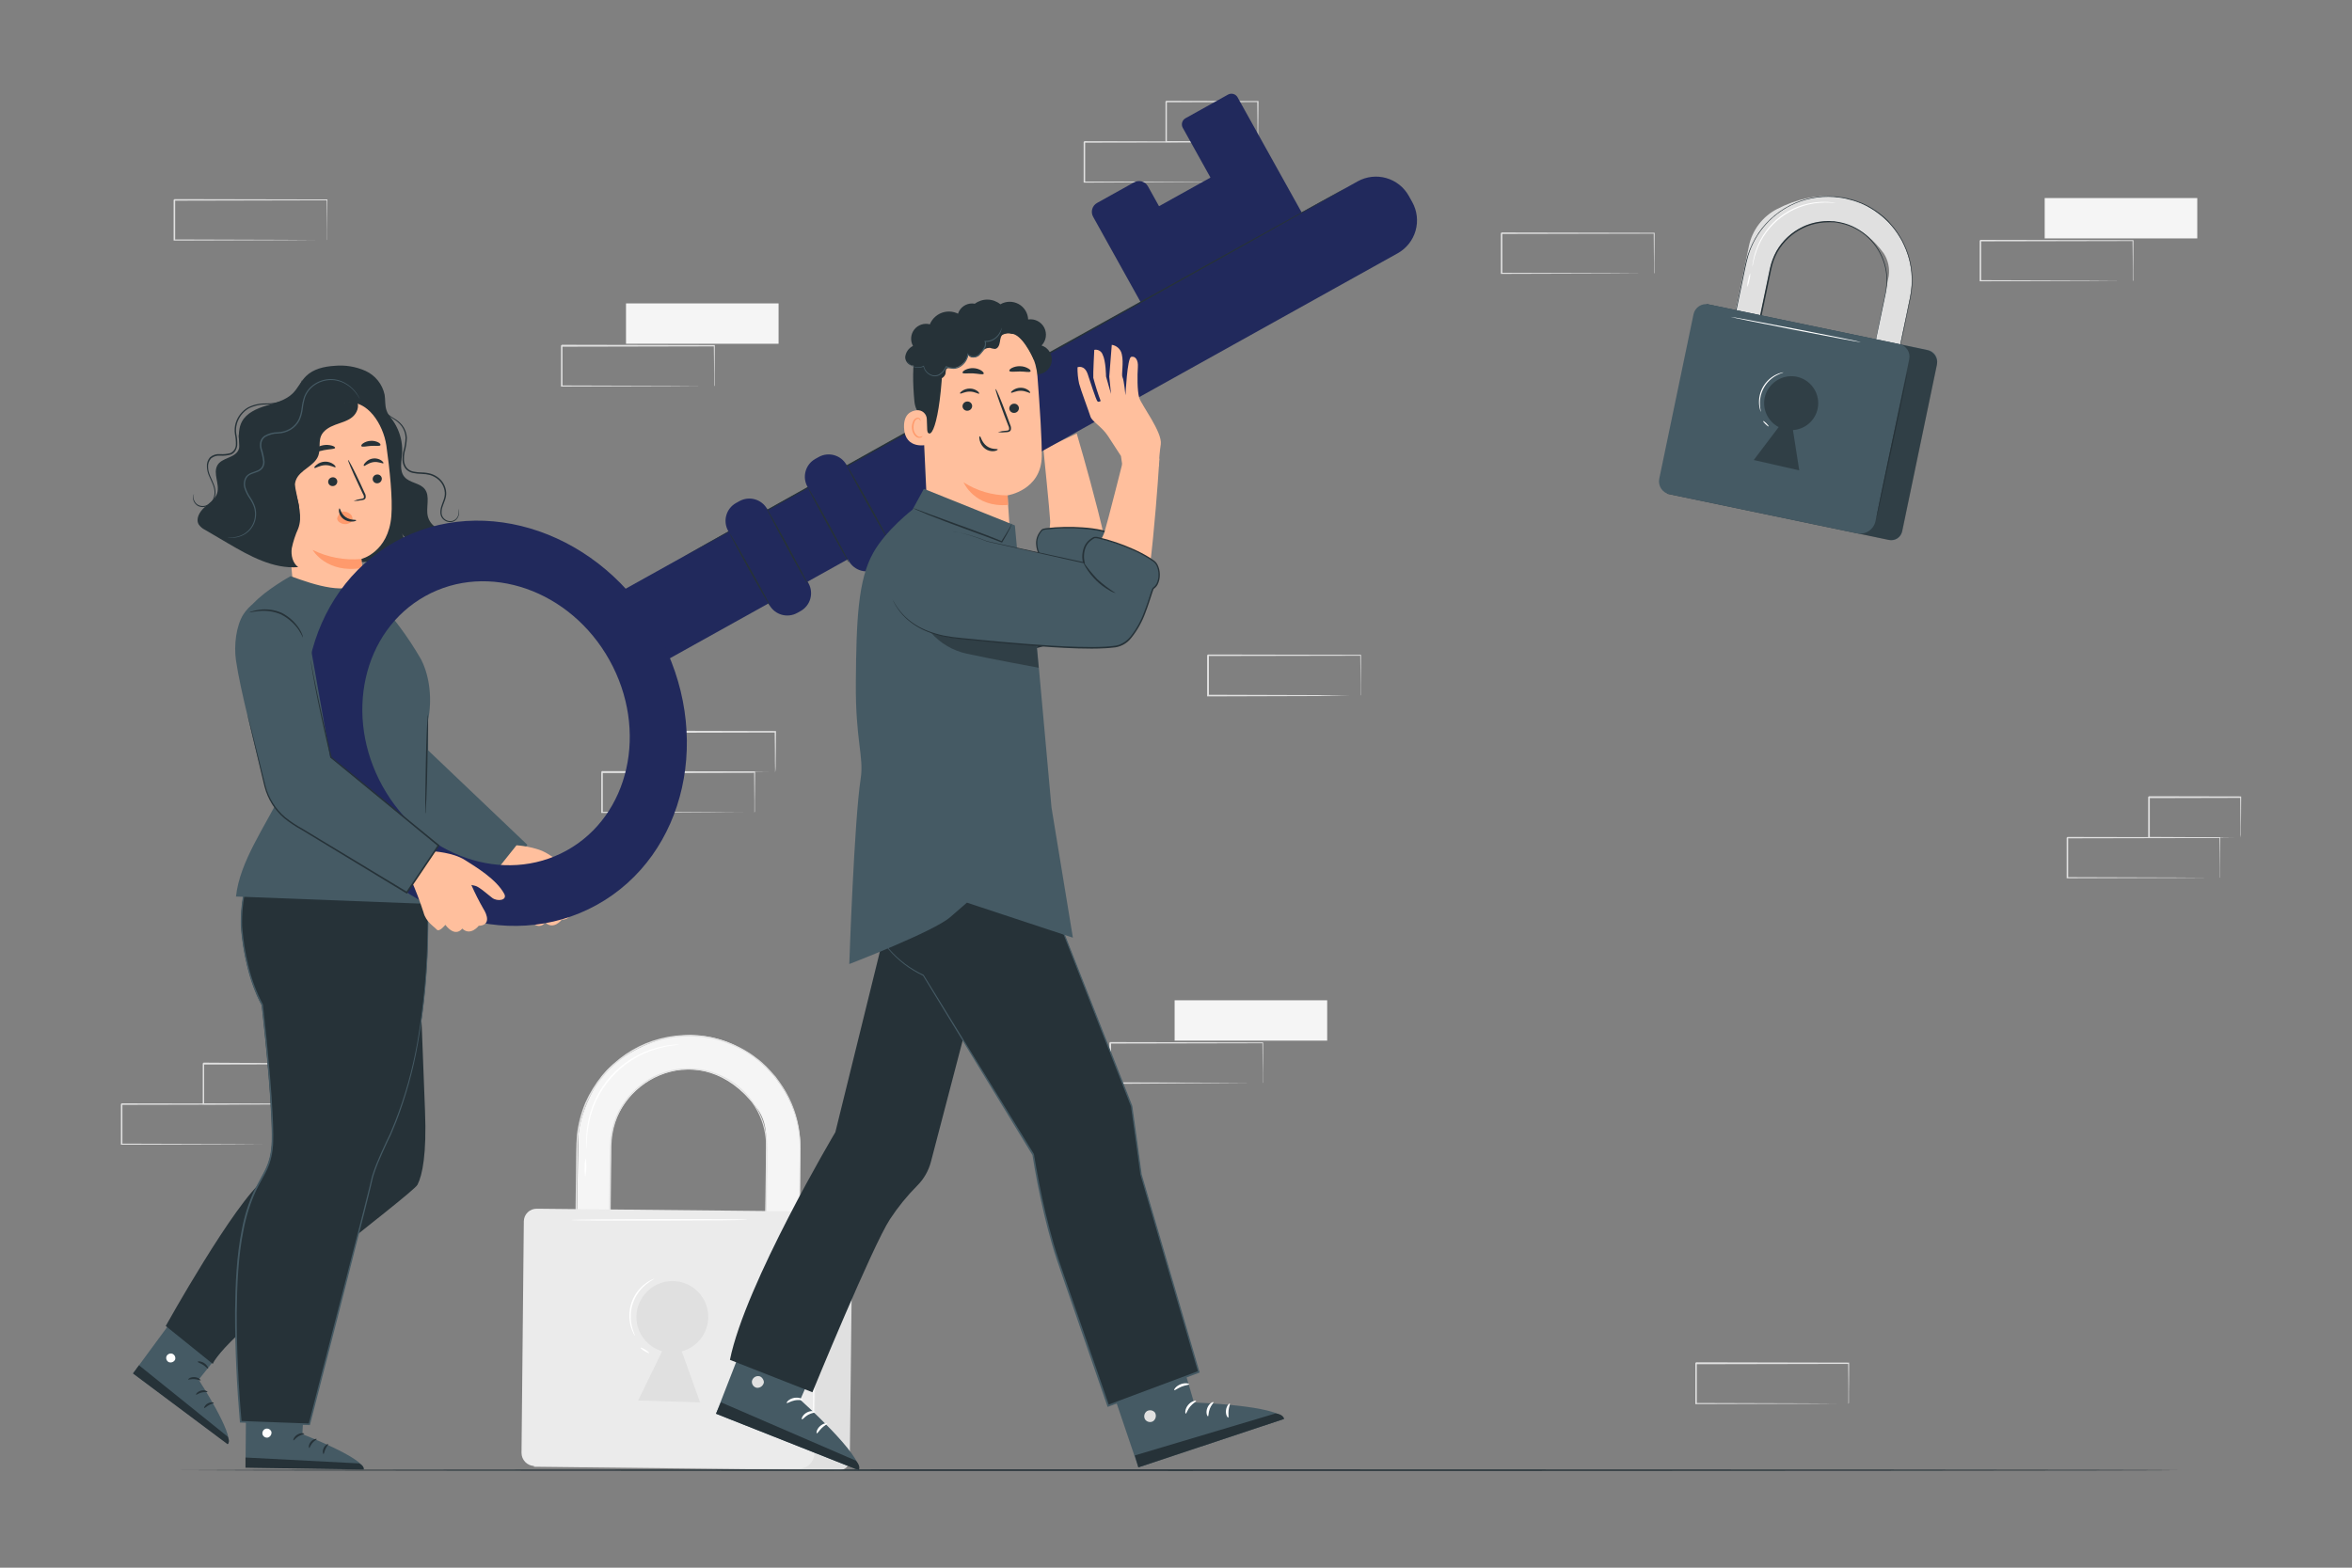 <svg width="288" height="192" viewBox="0 0 288 192" fill="none" xmlns="http://www.w3.org/2000/svg">
<rect x="0" y="0" width="288" height="192" fill="#808080" stroke="none"/>
<path d="M166.591 85.194C166.591 85.194 166.591 85.16 166.591 85.102V84.849C166.591 84.618 166.591 84.292 166.591 83.877C166.591 83.025 166.591 81.796 166.56 80.252L166.618 80.31L147.936 80.344C147.978 80.302 147.84 80.44 148.032 80.252V82.756C148.032 83.578 148.032 84.392 148.032 85.187L147.94 85.091L161.253 85.133L165.181 85.16H166.245H166.522C166.555 85.156 166.588 85.156 166.621 85.16H166.537H166.268H165.228L161.28 85.248L147.901 85.29H147.809V85.198C147.809 84.403 147.809 83.589 147.809 82.767V80.256L147.905 80.16L166.587 80.195H166.656V80.256C166.656 81.815 166.633 83.055 166.625 83.915C166.625 84.326 166.625 84.645 166.625 84.876C166.625 84.975 166.625 85.056 166.625 85.117C166.617 85.144 166.606 85.17 166.591 85.194Z" fill="#E0E0E0"/>
<path d="M202.525 33.5C202.522 33.471 202.522 33.441 202.525 33.412C202.525 33.347 202.525 33.262 202.525 33.158C202.525 32.924 202.525 32.602 202.525 32.183C202.525 31.331 202.506 30.106 202.495 28.558L202.552 28.616L183.871 28.654C183.913 28.612 183.775 28.75 183.963 28.558V33.5L183.867 33.408L197.18 33.45L201.112 33.477H202.176H202.453H202.552C202.523 33.481 202.493 33.481 202.464 33.477H202.199H201.155L197.245 33.504L183.867 33.546H183.775V28.566C183.963 28.378 183.825 28.512 183.871 28.47L202.552 28.508H202.61V28.566C202.61 30.129 202.583 31.365 202.575 32.225C202.575 32.636 202.575 32.959 202.575 33.185C202.575 33.285 202.575 33.366 202.575 33.431C202.561 33.456 202.544 33.479 202.525 33.5Z" fill="#E0E0E0"/>
<path d="M271.807 107.52C271.803 107.491 271.803 107.461 271.807 107.432V107.178C271.807 106.948 271.807 106.621 271.807 106.207C271.807 105.354 271.807 104.125 271.776 102.578L271.834 102.636L253.152 102.674L253.248 102.578V107.52L253.156 107.428L266.469 107.47L270.397 107.497H271.461H271.738H271.837C271.837 107.497 271.811 107.497 271.749 107.497H271.484H270.444L266.534 107.524L253.156 107.566H253.06V102.597L253.156 102.505L271.837 102.54H271.872V102.597C271.872 104.16 271.849 105.396 271.841 106.26C271.841 106.671 271.841 106.99 271.841 107.22V107.462C271.831 107.482 271.82 107.502 271.807 107.52Z" fill="#E0E0E0"/>
<path d="M274.341 102.593C274.336 102.563 274.336 102.532 274.341 102.501C274.341 102.428 274.341 102.344 274.341 102.24C274.341 101.994 274.341 101.664 274.341 101.249C274.341 100.381 274.322 99.156 274.307 97.651L274.376 97.72L263.151 97.747C263.063 97.832 263.267 97.632 263.244 97.651V100.193C263.244 101.023 263.244 101.821 263.244 102.589L263.151 102.501L271.185 102.543L273.523 102.57H274.153H274.38C274.312 102.575 274.244 102.575 274.176 102.57H273.562L271.258 102.597L263.167 102.639H263.04V102.547C263.04 101.779 263.04 100.98 263.04 100.151V97.609C263.017 97.632 263.221 97.428 263.136 97.517L274.36 97.54H274.429V97.605C274.429 99.141 274.403 100.366 274.395 101.242C274.395 101.652 274.395 101.979 274.395 102.221C274.384 102.346 274.366 102.47 274.341 102.593Z" fill="#E0E0E0"/>
<path d="M97.747 163.054L93.523 164.87L93.807 139.814C93.938 136.815 92.559 135.537 91.811 134.684C85.01 126.95 74.868 132.561 74.78 140.398L74.527 162.789L70.414 162.743L70.821 139.319C70.852 136.681 72.902 132.104 74.972 130.464C86.415 121.398 98.124 130.764 98.012 140.671L97.747 163.054Z" fill="#F5F5F5"/>
<path d="M97.747 163.054V162.605C97.747 162.309 97.747 161.875 97.747 161.307C97.747 160.155 97.77 158.485 97.786 156.315C97.801 154.145 97.828 151.515 97.855 148.447C97.87 146.911 97.885 145.276 97.901 143.543C97.901 141.807 98.058 139.96 97.701 138.063C97.344 136.077 96.539 134.198 95.347 132.568C95.19 132.357 95.04 132.142 94.875 131.935C94.71 131.727 94.522 131.551 94.345 131.34C93.984 130.939 93.599 130.561 93.193 130.207C92.997 130.019 92.767 129.869 92.552 129.696C92.337 129.523 92.126 129.347 91.884 129.208C91.418 128.898 90.933 128.619 90.432 128.371C89.406 127.855 88.32 127.468 87.199 127.219L86.331 127.077L85.897 127.004L85.455 126.977L84.565 126.92C84.265 126.92 83.966 126.939 83.666 126.95C81.183 127.063 78.781 127.861 76.723 129.254C74.558 130.72 72.861 132.779 71.835 135.183C71.32 136.424 70.981 137.731 70.829 139.066C70.714 140.41 70.744 141.796 70.718 143.182C70.656 148.739 70.591 154.491 70.525 160.385C70.525 161.171 70.517 161.955 70.499 162.735L70.403 162.636L74.515 162.682L74.419 162.778C74.468 158.323 74.518 153.971 74.569 149.722C74.592 147.607 74.616 145.522 74.642 143.466C74.642 142.442 74.653 141.425 74.677 140.413C74.699 139.404 74.867 138.403 75.176 137.441C75.806 135.571 76.993 133.937 78.578 132.76C78.766 132.612 78.962 132.475 79.165 132.349L79.78 131.965C80.197 131.745 80.629 131.555 81.074 131.397C81.513 131.237 81.964 131.109 82.422 131.013C82.648 130.963 82.879 130.944 83.105 130.906L83.447 130.86H83.793C84.695 130.81 85.6 130.886 86.481 131.086C87.34 131.292 88.168 131.609 88.946 132.027C91.159 133.256 92.811 135.294 93.554 137.714C93.771 138.464 93.9 139.238 93.938 140.018C93.938 140.21 93.938 140.402 93.957 140.59C93.976 140.778 93.957 140.974 93.957 141.155C93.957 141.539 93.957 141.9 93.957 142.268C93.957 143.002 93.957 143.724 93.93 144.43C93.892 147.256 93.861 149.852 93.831 152.195C93.765 156.876 93.715 160.539 93.681 162.973L93.654 162.947L96.757 162.996H97.525H97.774H96.768L93.65 162.977H93.623V162.95C93.623 160.516 93.677 156.852 93.719 152.172C93.742 149.829 93.769 147.229 93.796 144.403C93.796 143.697 93.796 142.975 93.819 142.241C93.819 141.857 93.819 141.504 93.819 141.128C93.819 140.943 93.819 140.744 93.819 140.567L93.796 140.003C93.739 138.429 93.272 136.897 92.44 135.56C91.574 134.127 90.346 132.947 88.881 132.138C88.116 131.729 87.302 131.419 86.458 131.217C85.588 131.022 84.694 130.949 83.804 131.002H83.466L83.132 131.052C82.906 131.086 82.679 131.105 82.456 131.155C81.554 131.348 80.682 131.662 79.864 132.088L79.261 132.449C79.062 132.566 78.87 132.694 78.686 132.833C77.128 133.992 75.963 135.6 75.349 137.441C75.046 138.385 74.883 139.369 74.865 140.36C74.865 141.368 74.853 142.386 74.83 143.412C74.807 145.46 74.784 147.546 74.761 149.668C74.715 153.892 74.665 158.258 74.615 162.724V162.82H74.519L70.403 162.774H70.307V162.678C70.307 161.91 70.316 161.126 70.334 160.328C70.403 154.437 70.468 148.685 70.533 143.124C70.56 141.734 70.533 140.364 70.645 138.989C70.801 137.637 71.146 136.313 71.67 135.057C72.205 133.856 72.897 132.731 73.728 131.712C74.57 130.719 75.54 129.842 76.612 129.105C78.696 127.691 81.131 126.883 83.647 126.77C83.95 126.77 84.254 126.735 84.557 126.743L85.59 126.804L86.158 126.87L87.018 127.012L87.402 127.096C88.469 127.346 89.5 127.725 90.474 128.225C90.983 128.475 91.474 128.758 91.945 129.074C92.187 129.216 92.394 129.408 92.617 129.569C92.84 129.731 93.066 129.896 93.27 130.084C93.676 130.445 94.061 130.829 94.422 131.236L94.959 131.839C95.125 132.05 95.274 132.269 95.432 132.484C96.634 134.132 97.444 136.032 97.801 138.04C98.158 139.96 97.978 141.819 97.989 143.555C98.001 145.29 97.943 146.941 97.924 148.477C97.882 151.549 97.843 154.191 97.813 156.353C97.782 158.515 97.759 160.193 97.74 161.322C97.74 161.883 97.74 162.317 97.717 162.609C97.694 162.9 97.747 163.054 97.747 163.054Z" fill="#E0E0E0"/>
<path d="M65.717 148.117L102.962 148.54C103.343 148.544 103.707 148.699 103.973 148.972C104.239 149.244 104.386 149.611 104.382 149.992L104.055 178.779C104.051 179.125 103.91 179.455 103.662 179.697C103.415 179.939 103.081 180.073 102.735 180.069L65.374 179.645L65.732 148.117L65.717 148.117Z" fill="#E0E0E0"/>
<path d="M65.717 148.036L98.472 148.364C98.886 148.368 99.281 148.536 99.57 148.832C99.859 149.127 100.02 149.525 100.016 149.939L99.735 177.971C99.73 178.48 99.523 178.966 99.159 179.323C98.796 179.679 98.305 179.876 97.796 179.871L65.456 179.548C65.028 179.544 64.619 179.37 64.32 179.064C64.02 178.759 63.855 178.347 63.859 177.919L64.142 149.58C64.147 149.166 64.315 148.771 64.61 148.482C64.905 148.193 65.303 148.032 65.717 148.036Z" fill="#EBEBEB"/>
<path d="M86.726 161.338C86.733 160.749 86.622 160.164 86.398 159.619C86.175 159.074 85.844 158.579 85.425 158.164C85.007 157.75 84.51 157.423 83.963 157.204C83.416 156.986 82.83 156.879 82.241 156.891C81.108 156.925 80.031 157.39 79.229 158.191C78.428 158.993 77.963 160.07 77.929 161.203C77.911 162.164 78.21 163.104 78.779 163.878C79.348 164.653 80.156 165.218 81.078 165.489L78.14 171.525L85.724 171.752L83.482 165.504C84.402 165.256 85.216 164.716 85.802 163.964C86.387 163.212 86.712 162.29 86.726 161.338Z" fill="#E0E0E0"/>
<path d="M99.525 177.059C99.471 177.059 99.525 171.571 99.621 164.805C99.717 158.039 99.855 152.548 99.909 152.548C99.963 152.548 99.909 158.035 99.813 164.805C99.717 171.575 99.579 177.062 99.525 177.059Z" fill="#FAFAFA"/>
<path d="M91.522 149.376C91.522 149.43 86.696 149.484 80.74 149.495C74.784 149.507 69.953 149.472 69.953 149.418C69.953 149.364 74.78 149.315 80.74 149.303C86.7 149.292 91.522 149.315 91.522 149.376Z" fill="white"/>
<path d="M77.76 163.607C77.685 163.526 77.624 163.432 77.579 163.331C77.442 163.063 77.331 162.783 77.249 162.493C76.975 161.529 77 160.504 77.323 159.555C77.645 158.605 78.249 157.776 79.054 157.179C79.293 156.998 79.551 156.842 79.822 156.714C79.918 156.661 80.022 156.625 80.129 156.607C80.129 156.637 79.711 156.818 79.135 157.286C78.378 157.89 77.811 158.699 77.5 159.616C77.189 160.532 77.147 161.519 77.38 162.459C77.568 163.2 77.791 163.584 77.76 163.607Z" fill="white"/>
<path d="M79.488 165.711C79.461 165.757 79.204 165.646 78.912 165.466C78.62 165.285 78.409 165.101 78.436 165.055C78.463 165.009 78.724 165.12 79.016 165.3C79.308 165.481 79.488 165.665 79.488 165.711Z" fill="white"/>
<path d="M83.144 127.937C82.899 127.984 82.651 128.016 82.403 128.033C81.732 128.123 81.069 128.266 80.421 128.46C78.267 129.085 76.336 130.31 74.853 131.992C73.37 133.675 72.396 135.744 72.046 137.96C71.931 138.627 71.873 139.303 71.873 139.98C71.873 140.456 71.873 140.724 71.873 140.724C71.853 140.663 71.842 140.598 71.843 140.532C71.843 140.406 71.804 140.221 71.8 139.98C71.773 139.296 71.812 138.612 71.916 137.937C72.236 135.684 73.209 133.575 74.714 131.869C76.22 130.163 78.192 128.935 80.387 128.337C81.043 128.144 81.717 128.015 82.399 127.953C82.637 127.926 82.825 127.93 82.952 127.926C83.016 127.923 83.08 127.927 83.144 127.937Z" fill="white"/>
<path d="M71.67 144.123C71.582 143.745 71.559 143.356 71.601 142.971C71.574 142.583 71.615 142.193 71.72 141.819C71.835 142.584 71.819 143.363 71.67 144.123Z" fill="white"/>
<path d="M95.336 37.16H76.654V42.102H95.336V37.16Z" fill="#F5F5F5"/>
<path d="M87.437 47.309C87.437 47.309 87.437 47.278 87.437 47.221V46.967C87.437 46.733 87.437 46.406 87.437 45.992C87.437 45.139 87.437 43.914 87.406 42.367L87.464 42.424L68.782 42.463C68.824 42.42 68.686 42.555 68.878 42.367V44.87C68.878 45.695 68.878 46.505 68.878 47.301L68.786 47.209L82.099 47.251L86.028 47.278H87.091H87.368C87.401 47.275 87.434 47.275 87.468 47.278H87.383H87.114H86.074L82.164 47.305L68.786 47.347H68.694V47.255C68.694 46.459 68.694 45.649 68.694 44.824V42.321L68.79 42.225L87.471 42.263H87.529V42.321C87.529 43.88 87.506 45.12 87.498 45.98C87.498 46.391 87.498 46.71 87.498 46.94C87.498 47.04 87.498 47.121 87.498 47.182C87.498 47.243 87.441 47.309 87.437 47.309Z" fill="#E0E0E0"/>
<path d="M269.053 24.257H250.372V29.199H269.053V24.257Z" fill="#F5F5F5"/>
<path d="M261.155 34.406C261.152 34.377 261.152 34.347 261.155 34.318V34.065C261.155 33.83 261.155 33.508 261.155 33.089C261.155 32.237 261.155 31.012 261.124 29.464L261.181 29.522L242.5 29.56C242.542 29.518 242.404 29.652 242.596 29.464V30.09C242.596 30.301 242.596 30.513 242.596 30.72V34.406L242.504 34.314L255.817 34.356L259.745 34.383H260.809H261.085H261.185H261.097H260.832H259.791L255.882 34.41L242.504 34.453H242.408V29.472L242.504 29.376L261.185 29.414H261.243V29.472C261.243 31.031 261.22 32.271 261.212 33.132C261.212 33.542 261.212 33.861 261.212 34.092C261.212 34.191 261.212 34.272 261.212 34.337C261.212 34.403 261.158 34.406 261.155 34.406Z" fill="#E0E0E0"/>
<path d="M162.513 122.508H143.831V127.45H162.513V122.508Z" fill="#F5F5F5"/>
<path d="M154.614 132.657C154.611 132.626 154.611 132.595 154.614 132.564V132.311C154.614 132.081 154.614 131.754 154.614 131.34C154.614 130.487 154.595 129.262 154.583 127.715L154.641 127.772L135.959 127.811C136.001 127.768 135.863 127.903 136.051 127.715V132.649L135.959 132.557L149.272 132.599L153.201 132.626H154.264H154.541H154.641H154.552H154.287H153.247L149.338 132.653L135.936 132.749H135.84V127.722L135.936 127.626L154.618 127.665H154.675V127.722C154.675 129.281 154.652 130.522 154.645 131.382C154.645 131.793 154.645 132.111 154.645 132.342C154.645 132.442 154.645 132.522 154.645 132.584C154.636 132.609 154.626 132.633 154.614 132.657Z" fill="#E0E0E0"/>
<path d="M40.036 29.418C40.032 29.389 40.032 29.359 40.036 29.33C40.036 29.265 40.036 29.18 40.036 29.076C40.036 28.842 40.036 28.52 40.036 28.101C40.036 27.249 40.036 26.024 40.005 24.476L40.063 24.534L21.354 24.576C21.396 24.534 21.258 24.672 21.447 24.48V29.418L21.354 29.326L34.668 29.368L38.596 29.395H39.66H39.936H40.036C40.007 29.399 39.977 29.399 39.948 29.395H39.683H38.638L34.733 29.422L21.354 29.464H21.258V24.484L21.354 24.388L40.036 24.426H40.093V24.484C40.093 26.047 40.071 27.283 40.063 28.143C40.063 28.554 40.063 28.877 40.063 29.103C40.063 29.203 40.063 29.284 40.063 29.349C40.056 29.373 40.047 29.396 40.036 29.418Z" fill="#E0E0E0"/>
<path d="M226.333 171.928C226.333 171.928 226.333 171.898 226.333 171.84V171.587C226.333 171.352 226.333 171.03 226.333 170.611C226.333 169.759 226.334 168.534 226.303 166.986L226.36 167.044L207.679 167.082L207.775 166.986V169.49C207.775 170.317 207.775 171.127 207.775 171.921L207.683 171.829L220.996 171.871L224.924 171.898H225.988H226.268H226.364C226.364 171.898 226.337 171.898 226.28 171.898H226.011H224.97L221.061 171.925L207.683 171.967H207.59V171.875C207.59 171.078 207.59 170.268 207.59 169.444V166.94L207.686 166.844L226.368 166.883H226.426V166.94C226.426 168.499 226.403 169.74 226.395 170.6C226.395 171.011 226.395 171.329 226.395 171.56C226.395 171.66 226.395 171.74 226.395 171.805C226.395 171.871 226.337 171.932 226.333 171.928Z" fill="#E0E0E0"/>
<path d="M151.434 22.322C151.434 22.322 151.434 22.287 151.434 22.23V21.976C151.434 21.746 151.434 21.419 151.434 21.005C151.434 20.152 151.434 18.924 151.403 17.38L151.461 17.438L132.779 17.472L132.875 17.38V19.891C132.875 20.718 132.875 21.528 132.875 22.322L132.783 22.23L146.097 22.272L150.025 22.295H151.089H151.369C151.401 22.292 151.433 22.292 151.465 22.295H151.38H151.112H150.071L146.162 22.322L132.783 22.364H132.691V22.272C132.691 21.477 132.691 20.667 132.691 19.841V17.387L132.787 17.291L151.469 17.33H151.526V17.387C151.526 18.947 151.503 20.187 151.496 21.047C151.496 21.458 151.496 21.777 151.496 22.007V22.249C151.479 22.276 151.458 22.301 151.434 22.322Z" fill="#E0E0E0"/>
<path d="M153.984 17.38C153.981 17.348 153.981 17.316 153.984 17.284C153.984 17.215 153.984 17.126 153.984 17.023C153.984 16.781 153.984 16.451 153.984 16.032C153.984 15.164 153.961 13.943 153.946 12.438L154.015 12.503L142.79 12.53L142.883 12.438V14.976C142.883 15.802 142.883 16.604 142.883 17.372L142.794 17.28L150.824 17.322L153.162 17.349H153.792H154.019C153.951 17.355 153.883 17.355 153.815 17.349H153.201L150.897 17.372L142.806 17.414H142.714V17.326C142.714 16.558 142.714 15.755 142.714 14.93V12.445C142.691 12.445 142.894 12.265 142.81 12.349L154.034 12.376H154.103V12.445C154.103 13.981 154.072 15.203 154.065 16.082C154.065 16.493 154.065 16.815 154.065 17.057C154.065 17.299 153.984 17.384 153.984 17.38Z" fill="#E0E0E0"/>
<path d="M33.546 140.16C33.545 140.131 33.545 140.101 33.546 140.072C33.546 140.006 33.546 139.922 33.546 139.818C33.546 139.584 33.546 139.261 33.546 138.847C33.546 137.994 33.546 136.765 33.516 135.218L33.573 135.276L14.892 135.314L14.988 135.218V137.725C14.988 138.55 14.988 139.36 14.988 140.156L14.895 140.064L28.209 140.106L32.137 140.133H33.201H33.481H33.577C33.577 140.133 33.55 140.133 33.492 140.133H33.224H32.183L28.274 140.16L14.895 140.202H14.803V140.16C14.803 139.365 14.803 138.555 14.803 137.729V135.222C14.995 135.034 14.857 135.172 14.899 135.13L33.581 135.164H33.638V135.222C33.638 136.785 33.615 138.021 33.608 138.885C33.608 139.296 33.608 139.615 33.608 139.845V140.087C33.55 140.16 33.55 140.16 33.546 140.16Z" fill="#E0E0E0"/>
<path d="M36.096 135.226C36.093 135.195 36.093 135.164 36.096 135.133C36.096 135.06 36.096 134.976 36.096 134.872C36.096 134.627 36.096 134.296 36.096 133.882C36.096 133.014 36.073 131.789 36.058 130.284L36.127 130.353L24.902 130.38C24.818 130.464 25.018 130.264 24.995 130.284V132.826C24.995 133.655 24.995 134.454 24.995 135.222L24.906 135.133L32.936 135.176L35.274 135.203H35.904H36.131C36.063 135.208 35.995 135.208 35.927 135.203H35.313L33.009 135.229L24.918 135.272H24.826V135.18C24.826 134.412 24.826 133.613 24.826 132.783V130.241L24.922 130.145L36.096 130.214H36.165V130.284C36.165 131.82 36.135 133.044 36.127 133.92C36.127 134.331 36.127 134.657 36.127 134.899C36.127 135.141 36.096 135.233 36.096 135.226Z" fill="#E0E0E0"/>
<path d="M92.375 99.529C92.372 99.5 92.372 99.47 92.375 99.441V99.187C92.375 98.953 92.375 98.63 92.375 98.216C92.375 97.359 92.356 96.134 92.344 94.587L92.402 94.644L73.72 94.683C73.763 94.641 73.624 94.779 73.813 94.587V99.521L73.72 99.429L87.034 99.471L90.962 99.498H92.026H92.302H92.402H92.314H92.049H91.004L87.099 99.521L73.72 99.564H73.624V94.533L73.72 94.437L92.402 94.475H92.46V94.533C92.46 96.096 92.437 97.332 92.429 98.197C92.429 98.603 92.429 98.926 92.429 99.153V99.398C92.418 99.444 92.4 99.488 92.375 99.529Z" fill="#E0E0E0"/>
<path d="M94.909 94.587C94.904 94.556 94.904 94.525 94.909 94.495C94.909 94.422 94.909 94.337 94.909 94.23L94.89 93.239C94.89 92.375 94.89 91.15 94.856 89.645L94.925 89.714L83.697 89.741L83.793 89.645V92.187C83.793 93.013 83.793 93.815 83.793 94.583L83.701 94.495L91.73 94.537L94.072 94.56H94.702H94.929C94.86 94.565 94.79 94.565 94.721 94.56H94.111L91.807 94.587L83.716 94.629H83.628V94.537C83.628 93.769 83.628 92.966 83.628 92.141V89.599C83.628 89.618 83.812 89.418 83.724 89.503L94.952 89.53H95.021V89.599C95.021 91.135 94.994 92.36 94.986 93.235C94.986 93.646 94.986 93.972 94.967 94.211C94.948 94.449 94.913 94.591 94.909 94.587Z" fill="#E0E0E0"/>
<path d="M266.634 180.054C266.634 180.108 211.895 180.154 144.392 180.154C76.888 180.154 22.134 180.096 22.134 180.054C22.134 180.012 76.862 179.954 144.392 179.954C211.922 179.954 266.634 180 266.634 180.054Z" fill="#263238"/>
<path d="M230.465 52.927L227.432 52.297L231.272 33.823C231.414 32.854 231.202 31.866 230.673 31.043C225.838 24.349 217.974 27.068 216.768 32.851L213.312 49.363L210.278 48.73L214.153 30.136C214.353 29.174 214.764 28.269 215.357 27.486C215.95 26.703 216.71 26.062 217.582 25.609C227.351 20.575 235.549 28.401 233.879 36.422L230.465 52.927Z" fill="#E0E0E0"/>
<path d="M230.465 52.927C230.465 52.927 230.484 52.812 230.531 52.596C230.577 52.381 230.638 52.055 230.723 51.636L231.491 47.962C231.821 46.368 232.22 44.421 232.685 42.159L233.453 38.542C233.691 37.26 234.086 35.916 234.102 34.464C234.125 32.944 233.802 31.44 233.157 30.063C233.073 29.887 232.992 29.702 232.904 29.526L232.596 29.007C232.387 28.66 232.158 28.325 231.909 28.005C231.786 27.836 231.64 27.69 231.506 27.533C231.371 27.375 231.241 27.214 231.083 27.076C230.785 26.778 230.467 26.501 230.131 26.246C229.45 25.713 228.704 25.268 227.912 24.922L227.293 24.691L226.944 24.576L226.621 24.491L225.972 24.323C225.75 24.273 225.527 24.25 225.304 24.211C223.452 23.935 221.559 24.177 219.836 24.91C218.468 25.491 217.243 26.365 216.248 27.469C215.253 28.574 214.512 29.883 214.076 31.304C213.796 32.283 213.615 33.308 213.396 34.33C212.544 38.427 211.657 42.67 210.755 47.002C210.632 47.581 210.513 48.154 210.394 48.733L210.336 48.645L213.37 49.279L213.285 49.336C213.969 46.053 214.641 42.839 215.29 39.736C215.615 38.177 215.936 36.641 216.253 35.128L216.722 32.878C216.886 32.135 217.155 31.419 217.521 30.751C218.261 29.462 219.375 28.428 220.715 27.786C220.881 27.713 221.038 27.625 221.211 27.567L221.718 27.391C222.057 27.289 222.404 27.21 222.755 27.157C223.103 27.104 223.454 27.075 223.807 27.072C223.979 27.072 224.156 27.072 224.329 27.095H224.586L224.843 27.137C225.519 27.229 226.179 27.417 226.802 27.694C227.404 27.971 227.968 28.325 228.48 28.746C229.459 29.573 230.204 30.641 230.642 31.845C231.065 32.972 231.188 34.189 230.999 35.378L230.93 35.804C230.903 35.942 230.872 36.081 230.845 36.219L230.673 37.041C230.557 37.582 230.446 38.112 230.339 38.634C229.901 40.715 229.498 42.632 229.137 44.356C228.407 47.812 227.839 50.5 227.462 52.301L227.443 52.274L229.747 52.762L230.308 52.885L230.492 52.927L230.312 52.892L229.755 52.785L227.451 52.316V52.293L229.087 44.344C229.444 42.616 229.855 40.7 230.273 38.615C230.381 38.097 230.492 37.563 230.603 37.021C230.657 36.753 230.715 36.476 230.772 36.203C230.803 36.065 230.83 35.927 230.861 35.785C230.891 35.643 230.903 35.505 230.926 35.366C231.11 34.195 230.987 32.997 230.569 31.887C230.136 30.703 229.4 29.653 228.434 28.842C227.928 28.428 227.37 28.081 226.775 27.809C226.163 27.54 225.517 27.356 224.855 27.264L224.602 27.226H224.344C224.175 27.226 224.006 27.203 223.834 27.226C223.139 27.233 222.448 27.34 221.783 27.541L221.284 27.717C221.118 27.779 220.957 27.851 220.8 27.932C219.483 28.562 218.39 29.579 217.667 30.847C217.311 31.501 217.052 32.203 216.899 32.932C216.745 33.677 216.589 34.427 216.43 35.182C216.115 36.695 215.795 38.231 215.47 39.79L213.469 49.39V49.463H213.396L210.363 48.829H210.294V48.757C210.413 48.184 210.532 47.605 210.655 47.025C211.561 42.682 212.444 38.438 213.3 34.353C213.519 33.327 213.684 32.31 213.984 31.311C214.296 30.335 214.742 29.408 215.309 28.554C216.432 26.904 218.008 25.613 219.848 24.837C221.593 24.097 223.51 23.854 225.385 24.134C225.611 24.173 225.838 24.2 226.061 24.246L226.829 24.445L227.24 24.576L227.854 24.806L228.138 24.925C228.889 25.266 229.597 25.695 230.246 26.204C230.583 26.465 230.904 26.746 231.206 27.045C231.327 27.177 231.443 27.314 231.552 27.456C231.686 27.617 231.836 27.763 231.955 27.932C232.208 28.257 232.441 28.597 232.654 28.95L232.961 29.472C233.053 29.652 233.13 29.856 233.219 30.017C233.866 31.41 234.188 32.932 234.159 34.468C234.159 35.935 233.741 37.283 233.499 38.569C233.257 39.855 232.973 41.065 232.731 42.198C232.255 44.459 231.84 46.422 231.506 48C231.172 49.578 230.907 50.822 230.738 51.66L230.534 52.608C230.492 52.823 230.465 52.927 230.465 52.927Z" fill="#263238"/>
<path d="M208.969 37.228L236.07 42.875C236.443 42.952 236.77 43.175 236.978 43.494C237.187 43.812 237.261 44.201 237.183 44.574L232.901 65.122C232.831 65.461 232.628 65.758 232.339 65.948C232.049 66.137 231.696 66.204 231.357 66.133L204.129 60.46L208.969 37.228Z" fill="#455A64"/>
<g opacity="0.3">
<path d="M208.984 37.25L235.941 42.867C236.352 42.952 236.712 43.198 236.942 43.548C237.172 43.9 237.253 44.328 237.167 44.738L232.945 65.001C232.867 65.377 232.642 65.708 232.32 65.919C231.998 66.13 231.605 66.204 231.228 66.126L204.143 60.482L208.984 37.25Z" fill="black"/>
</g>
<path d="M209.2 37.277L232.575 42.147C232.98 42.232 233.335 42.473 233.561 42.819C233.788 43.165 233.868 43.587 233.784 43.992L229.65 63.829C229.546 64.328 229.249 64.765 228.823 65.044C228.397 65.323 227.877 65.421 227.379 65.317L204.425 60.534C204.218 60.491 204.021 60.408 203.846 60.288C203.671 60.169 203.521 60.017 203.405 59.839C203.289 59.662 203.209 59.464 203.169 59.256C203.13 59.048 203.132 58.834 203.175 58.627L207.371 38.488C207.455 38.086 207.694 37.733 208.037 37.506C208.379 37.279 208.797 37.197 209.2 37.277Z" fill="#455A64"/>
<g opacity="0.3">
<path d="M222.57 50.058C222.661 49.624 222.663 49.176 222.578 48.741C222.492 48.306 222.32 47.892 222.071 47.525C221.823 47.157 221.503 46.843 221.131 46.602C220.759 46.36 220.342 46.196 219.905 46.118C219.063 45.98 218.199 46.167 217.489 46.643C216.78 47.119 216.279 47.847 216.088 48.68C215.937 49.388 216.022 50.126 216.331 50.781C216.64 51.435 217.155 51.971 217.797 52.305L214.744 56.34L220.316 57.608L219.548 52.673C220.268 52.627 220.954 52.347 221.5 51.875C222.045 51.403 222.421 50.764 222.57 50.058Z" fill="black"/>
</g>
<path d="M229.743 63.533C229.705 63.533 230.534 59.478 231.594 54.493C232.654 49.509 233.549 45.469 233.587 45.477C233.626 45.485 232.796 49.536 231.736 54.528C230.676 59.52 229.782 63.541 229.743 63.533Z" fill="#263238"/>
<path d="M227.854 41.91C227.854 41.948 224.271 41.284 219.871 40.428C215.47 39.571 211.903 38.845 211.91 38.807C211.918 38.769 215.493 39.429 219.898 40.285C224.302 41.142 227.862 41.856 227.854 41.91Z" fill="white"/>
<path d="M215.616 50.431C215.616 50.431 215.57 50.354 215.524 50.2C215.458 49.984 215.417 49.761 215.401 49.536C215.34 48.783 215.508 48.03 215.881 47.374C216.261 46.722 216.826 46.198 217.505 45.869C217.71 45.771 217.923 45.694 218.143 45.638C218.222 45.614 218.305 45.602 218.388 45.604C218.388 45.631 218.047 45.7 217.551 45.961C216.907 46.3 216.373 46.816 216.01 47.447C215.648 48.079 215.472 48.801 215.505 49.528C215.524 50.089 215.643 50.423 215.616 50.431Z" fill="white"/>
<path d="M216.576 52.224C216.549 52.255 216.372 52.136 216.192 51.959C216.011 51.782 215.873 51.617 215.9 51.575C215.927 51.533 216.104 51.667 216.284 51.84C216.465 52.013 216.603 52.224 216.576 52.224Z" fill="white"/>
<path d="M224.774 24.86C224.774 24.86 224.575 24.86 224.214 24.822C223.702 24.79 223.188 24.799 222.678 24.849C220.997 25 219.395 25.627 218.056 26.654C216.718 27.681 215.698 29.067 215.117 30.651C214.939 31.128 214.799 31.619 214.698 32.118C214.629 32.471 214.598 32.671 214.587 32.671C214.581 32.622 214.581 32.573 214.587 32.525C214.587 32.429 214.587 32.287 214.637 32.106C214.719 31.599 214.847 31.1 215.021 30.616C215.585 28.998 216.611 27.579 217.972 26.536C219.332 25.493 220.968 24.87 222.678 24.745C223.189 24.704 223.704 24.711 224.214 24.768C224.394 24.768 224.532 24.814 224.628 24.826C224.678 24.83 224.728 24.842 224.774 24.86Z" fill="white"/>
<path d="M213.946 35.151C213.936 34.86 213.975 34.569 214.061 34.291C214.099 34.004 214.185 33.725 214.314 33.466C214.326 33.755 214.289 34.045 214.203 34.322C214.165 34.611 214.078 34.892 213.946 35.151Z" fill="white"/>
<path d="M23.201 158.822L16.301 168.192L27.921 176.84C28.689 175.688 24.323 168.975 24.323 168.975L28.992 163.154L23.201 158.822Z" fill="#455A64"/>
<path d="M21.12 165.803C20.983 165.754 20.833 165.756 20.698 165.811C20.564 165.866 20.454 165.968 20.39 166.099C20.336 166.235 20.336 166.385 20.39 166.521C20.443 166.657 20.547 166.767 20.678 166.829C20.823 166.88 20.982 166.875 21.123 166.817C21.265 166.758 21.38 166.649 21.446 166.51C21.489 166.363 21.473 166.205 21.401 166.07C21.329 165.934 21.208 165.832 21.062 165.784" fill="white"/>
<path d="M16.285 168.215L17.019 167.209L27.875 175.949C27.875 175.949 28.22 176.563 27.875 176.882L16.285 168.215Z" fill="#263238"/>
<path d="M24.576 169.06C24.534 169.117 24.23 168.933 23.808 168.906C23.386 168.879 23.067 169.01 23.04 168.948C23.013 168.887 23.336 168.622 23.835 168.66C24.334 168.699 24.607 169.018 24.576 169.06Z" fill="#263238"/>
<path d="M25.402 170.473C25.371 170.538 25.056 170.45 24.683 170.546C24.311 170.642 24.069 170.857 24.012 170.811C23.954 170.765 24.161 170.427 24.626 170.308C25.09 170.189 25.44 170.419 25.402 170.473Z" fill="#263238"/>
<path d="M25.006 172.447C24.945 172.42 25.079 172.063 25.455 171.875C25.832 171.686 26.189 171.748 26.177 171.813C26.166 171.878 25.878 171.921 25.574 172.093C25.271 172.266 25.067 172.481 25.006 172.447Z" fill="#263238"/>
<path d="M25.474 167.616C25.409 167.651 25.21 167.378 24.872 167.163C24.534 166.948 24.211 166.86 24.215 166.779C24.219 166.698 24.599 166.683 25.006 166.944C25.413 167.205 25.536 167.593 25.474 167.616Z" fill="#263238"/>
<path d="M51.295 119.601C51.502 120.776 51.832 130.771 52.043 136.043C52.255 141.316 51.729 143.908 51.126 145.091C50.523 146.273 27.786 163.027 26.054 167.04L20.294 162.397C20.294 162.397 28.742 147.233 32.344 144.476C35.946 141.719 42.877 139.188 42.877 139.188L40.907 110.315L50.35 109.801L51.295 119.601Z" fill="#263238"/>
<path d="M30.163 168.088L30.063 179.712L44.544 179.912C44.479 178.529 37.025 175.645 37.025 175.645L37.409 168.192L30.163 168.088Z" fill="#455A64"/>
<path d="M32.556 174.973C32.416 175.014 32.296 175.104 32.219 175.228C32.141 175.351 32.112 175.498 32.137 175.642C32.173 175.783 32.261 175.905 32.383 175.984C32.506 176.062 32.654 176.091 32.797 176.064C32.945 176.02 33.071 175.923 33.152 175.792C33.233 175.661 33.262 175.505 33.235 175.354C33.184 175.21 33.078 175.092 32.941 175.025C32.805 174.957 32.647 174.946 32.502 174.993" fill="white"/>
<path d="M30.059 179.754V178.506L43.979 179.228C43.979 179.228 44.617 179.524 44.536 179.977L30.059 179.754Z" fill="#263238"/>
<path d="M37.248 175.592C37.248 175.665 36.891 175.691 36.541 175.914C36.192 176.137 36 176.429 35.935 176.402C35.869 176.375 35.981 175.964 36.411 175.703C36.841 175.442 37.279 175.526 37.248 175.592Z" fill="#263238"/>
<path d="M38.784 176.256C38.784 176.325 38.488 176.44 38.246 176.736C38.005 177.032 37.928 177.35 37.862 177.343C37.797 177.335 37.751 176.939 38.062 176.575C38.373 176.21 38.784 176.175 38.784 176.256Z" fill="#263238"/>
<path d="M39.609 178.072C39.544 178.072 39.452 177.731 39.636 177.347C39.821 176.963 40.159 176.813 40.185 176.87C40.212 176.928 40.009 177.135 39.859 177.454C39.709 177.773 39.679 178.065 39.609 178.072Z" fill="#263238"/>
<path d="M37.156 173.883C37.125 173.948 36.803 173.844 36.388 173.883C35.973 173.921 35.674 174.025 35.62 173.963C35.566 173.902 35.885 173.656 36.357 173.637C36.829 173.618 37.19 173.829 37.156 173.883Z" fill="#263238"/>
<path d="M52.339 108.607C52.339 109.286 53.441 126.493 47.816 138.943C47.816 138.943 45.869 142.836 45.512 144.538C45.154 146.239 37.878 174.455 37.878 174.455L29.468 174.148C29.468 174.148 28.124 160.013 29.468 151.83C30.812 143.647 33.308 144.607 33.308 139.323C33.308 134.039 32.052 123.084 32.052 123.084C32.052 123.084 30.217 120.092 29.591 114.29C29.08 109.578 31.3 104.529 31.3 104.529L33.492 100.646L52.043 99.675L52.339 108.607Z" fill="#263238"/>
<path d="M52.339 108.607C52.339 108.607 52.339 108.407 52.339 108.019C52.339 107.631 52.316 107.055 52.301 106.299C52.266 104.782 52.209 102.547 52.139 99.659V99.617H52.093L33.542 100.562H33.504L33.481 100.596C32.801 101.802 32.052 103.119 31.284 104.479C30.713 105.857 30.267 107.283 29.952 108.741C29.604 110.276 29.448 111.848 29.487 113.422C29.604 115.065 29.861 116.695 30.255 118.295C30.636 119.974 31.233 121.597 32.033 123.122V123.083C32.352 125.948 32.648 128.916 32.897 131.973C33.02 133.509 33.128 135.045 33.204 136.623C33.243 137.391 33.274 138.198 33.277 138.993C33.277 139.377 33.277 139.787 33.254 140.183C33.227 140.58 33.178 140.974 33.108 141.366C32.951 142.154 32.673 142.913 32.283 143.616C31.899 144.334 31.515 145.044 31.131 145.793C30.435 147.313 29.929 148.912 29.622 150.555C28.954 153.857 28.819 157.29 28.781 160.75C28.781 165.316 28.996 169.801 29.372 174.136V174.228H29.46L37.87 174.536H37.951L37.97 174.455C40.408 165.005 42.682 156.173 44.686 148.232L45.412 145.294C45.538 144.806 45.619 144.323 45.769 143.862C45.919 143.401 46.088 142.944 46.264 142.499C46.625 141.608 47.032 140.744 47.416 139.903L47.716 139.277C47.822 139.072 47.917 138.862 48 138.647C48.173 138.221 48.346 137.802 48.518 137.384C49.713 134.287 50.601 131.08 51.172 127.811C51.994 123.152 52.418 118.433 52.439 113.702C52.462 110.392 52.328 108.595 52.328 108.595C52.328 108.595 52.328 108.707 52.328 108.925C52.328 109.144 52.328 109.478 52.351 109.908C52.374 110.772 52.389 112.047 52.351 113.702C52.315 118.429 51.887 123.144 51.072 127.799C50.488 131.058 49.588 134.253 48.384 137.338L47.869 138.593C47.785 138.808 47.689 139.012 47.585 139.219C47.482 139.427 47.382 139.638 47.282 139.849C46.898 140.69 46.491 141.554 46.13 142.449C45.949 142.898 45.777 143.355 45.627 143.823C45.477 144.292 45.389 144.787 45.266 145.263C45.024 146.231 44.782 147.206 44.532 148.201C42.493 156.134 40.224 164.966 37.793 174.417L37.893 174.344L29.483 174.033L29.583 174.125C29.199 169.797 28.977 165.316 28.992 160.758C29.03 157.302 29.165 153.884 29.829 150.605C30.135 148.977 30.637 147.393 31.323 145.885C31.668 145.144 32.091 144.442 32.475 143.712C32.862 142.99 33.137 142.213 33.289 141.408C33.362 141.008 33.412 140.604 33.439 140.198C33.439 139.814 33.477 139.392 33.462 138.996C33.462 138.198 33.427 137.403 33.389 136.616C33.312 135.041 33.201 133.49 33.074 131.962C32.818 128.89 32.527 125.924 32.202 123.064V123.041C31.402 121.536 30.802 119.933 30.417 118.272C30.025 116.684 29.768 115.065 29.649 113.434C29.607 111.875 29.759 110.316 30.102 108.795C30.411 107.351 30.847 105.938 31.404 104.571L33.592 100.685L33.531 100.723L52.082 99.721L52.032 99.679C52.124 102.563 52.193 104.797 52.239 106.314C52.266 107.082 52.285 107.643 52.301 108.035C52.316 108.426 52.339 108.607 52.339 108.607Z" fill="#455A64"/>
<path d="M46.306 73.371C46.306 73.371 41.315 72.488 41.779 78.912C42.071 82.752 43.2 89.341 43.826 93.546C44.041 95.002 44.517 97.605 46.441 99.133L60.227 108.672L64.577 103.469L52.266 91.745L50.346 80.148L46.306 73.371Z" fill="#455A64"/>
<path d="M46.894 50.216C47.685 50.853 48.311 51.671 48.719 52.602C49.127 53.532 49.304 54.547 49.236 55.561C49.16 56.544 48.887 57.661 49.528 58.41C50.169 59.159 51.398 59.132 52.005 59.892C52.715 60.791 52.12 62.127 52.389 63.245C52.526 63.767 52.844 64.223 53.287 64.532C53.729 64.841 54.267 64.982 54.804 64.93C53.544 65.962 52.024 66.626 50.411 66.85L49.152 65.28C49.62 65.833 49.494 66.712 49.044 67.277C48.556 67.802 47.927 68.175 47.232 68.352C45.578 68.861 43.828 68.981 42.12 68.704C40.411 68.426 38.79 67.757 37.382 66.751" fill="#263238"/>
<path d="M28.451 58.883C28.696 58.114 29.111 57.435 29.276 56.663C29.629 55 28.819 53.126 29.626 51.629C30.202 50.565 31.423 50.043 32.582 49.686C33.742 49.329 34.979 49.029 35.843 48.181C36.472 47.558 36.833 46.698 37.463 46.076C38.362 45.185 39.69 44.882 40.95 44.805C42.25 44.679 43.561 44.892 44.755 45.423C45.348 45.694 45.869 46.1 46.276 46.609C46.683 47.118 46.964 47.715 47.098 48.353C47.197 48.975 47.121 49.632 47.32 50.235C47.535 50.895 48.054 51.41 48.376 52.028C48.699 52.692 48.793 53.444 48.642 54.167C48.491 54.89 48.105 55.542 47.543 56.022L38.642 67.519C36.772 68.225 32.241 67.373 30.797 65.983C29.353 64.593 27.832 60.783 28.451 58.883Z" fill="#263238"/>
<path d="M47.309 54.562C46.925 51.951 44.955 48.868 42.363 49.344L34.36 52.032C33.592 52.178 34.138 53.464 34.214 54.259L35.954 72.307C35.954 72.307 34.871 73.075 34.487 72.929C34.465 72.922 34.441 72.921 34.419 72.927C34.397 72.934 34.377 72.947 34.363 72.965C34.349 72.984 34.34 73.006 34.339 73.029C34.338 73.052 34.344 73.075 34.356 73.094C35.328 74.496 39.855 80.59 44.544 78.72C45.588 78.301 44.432 75.01 44.544 73.793L44.406 70.679C44.302 69.089 44.252 68.436 44.252 68.452C44.252 68.467 47.562 67.638 47.919 63.21C48.1 61.018 47.716 57.462 47.309 54.562Z" fill="#FFBF9D"/>
<path d="M46.752 58.579C46.764 58.725 46.718 58.87 46.625 58.984C46.532 59.097 46.398 59.169 46.253 59.186C46.182 59.197 46.109 59.194 46.039 59.177C45.97 59.16 45.904 59.129 45.846 59.086C45.789 59.043 45.74 58.989 45.704 58.927C45.667 58.865 45.644 58.796 45.635 58.725C45.623 58.579 45.668 58.434 45.761 58.321C45.854 58.207 45.988 58.135 46.134 58.118C46.205 58.107 46.277 58.11 46.347 58.127C46.417 58.144 46.483 58.175 46.54 58.218C46.598 58.261 46.646 58.315 46.683 58.377C46.719 58.439 46.743 58.508 46.752 58.579Z" fill="#263238"/>
<path d="M41.299 58.921C41.312 59.067 41.268 59.212 41.175 59.325C41.083 59.438 40.949 59.511 40.804 59.528C40.733 59.538 40.66 59.535 40.591 59.518C40.521 59.501 40.456 59.469 40.398 59.427C40.341 59.384 40.292 59.33 40.256 59.268C40.219 59.206 40.195 59.138 40.186 59.067C40.174 58.921 40.219 58.776 40.312 58.662C40.406 58.549 40.539 58.477 40.685 58.46C40.755 58.449 40.828 58.452 40.898 58.469C40.967 58.486 41.032 58.517 41.09 58.56C41.147 58.603 41.195 58.657 41.231 58.719C41.267 58.781 41.29 58.85 41.299 58.921Z" fill="#263238"/>
<path d="M46.952 56.728C46.89 56.832 46.368 56.502 45.715 56.598C45.062 56.694 44.644 57.139 44.563 57.059C44.483 56.978 44.563 56.843 44.751 56.64C44.987 56.375 45.311 56.202 45.663 56.154C46.014 56.105 46.372 56.184 46.671 56.375C46.886 56.525 46.982 56.682 46.952 56.728Z" fill="#263238"/>
<path d="M41.088 57.216C41.011 57.312 40.5 56.94 39.798 56.97C39.095 57.001 38.596 57.397 38.515 57.308C38.434 57.22 38.55 57.101 38.769 56.924C39.056 56.687 39.414 56.552 39.786 56.54C40.157 56.526 40.522 56.635 40.823 56.851C41.042 57.009 41.123 57.17 41.088 57.216Z" fill="#263238"/>
<path d="M43.288 61.352C43.598 61.225 43.924 61.14 44.256 61.098C44.406 61.071 44.552 61.029 44.567 60.922C44.569 60.761 44.521 60.604 44.429 60.472C44.256 60.111 44.075 59.731 43.883 59.32C43.115 57.696 42.559 56.36 42.624 56.329C42.689 56.298 43.361 57.589 44.122 59.209C44.306 59.612 44.483 59.977 44.648 60.361C44.76 60.539 44.805 60.752 44.774 60.96C44.757 61.016 44.727 61.068 44.686 61.11C44.645 61.153 44.595 61.185 44.54 61.206C44.457 61.234 44.37 61.252 44.283 61.26C43.956 61.329 43.622 61.36 43.288 61.352Z" fill="#263238"/>
<path d="M44.252 68.46C42.196 68.648 40.127 68.263 38.277 67.346C38.277 67.346 39.986 70.303 44.329 69.558L44.252 68.46Z" fill="#FF9A6C"/>
<path d="M41.449 63.11C41.517 62.959 41.623 62.827 41.756 62.726C41.919 62.649 42.104 62.631 42.278 62.676C42.538 62.714 42.778 62.836 42.962 63.022C43.052 63.116 43.116 63.233 43.146 63.359C43.177 63.486 43.173 63.619 43.135 63.744C43.066 63.997 42.689 64.128 42.432 64.182C42.165 64.221 41.894 64.165 41.664 64.024C41.564 63.979 41.477 63.91 41.41 63.822C41.343 63.735 41.298 63.633 41.28 63.525C41.297 63.374 41.355 63.23 41.449 63.11Z" fill="#FF9A6C"/>
<path d="M41.572 62.262C41.668 62.262 41.722 62.903 42.317 63.325C42.912 63.748 43.603 63.621 43.615 63.709C43.626 63.798 43.473 63.848 43.177 63.878C42.793 63.913 42.41 63.812 42.094 63.59C41.79 63.38 41.58 63.059 41.51 62.696C41.472 62.431 41.526 62.262 41.572 62.262Z" fill="#263238"/>
<path d="M41.034 54.854C40.984 55.02 40.377 54.989 39.675 55.131C38.972 55.273 38.415 55.515 38.312 55.365C38.266 55.3 38.35 55.139 38.569 54.962C38.862 54.743 39.202 54.595 39.561 54.529C39.92 54.462 40.291 54.479 40.642 54.578C40.911 54.655 41.053 54.774 41.034 54.854Z" fill="#263238"/>
<path d="M46.579 54.528C46.468 54.674 45.984 54.57 45.427 54.609C44.87 54.647 44.379 54.781 44.256 54.647C44.202 54.582 44.256 54.436 44.467 54.29C44.745 54.107 45.068 54.005 45.4 53.994C45.731 53.97 46.061 54.041 46.353 54.198C46.552 54.313 46.629 54.451 46.579 54.528Z" fill="#263238"/>
<path d="M32.59 52.662C32.974 52.04 33.719 51.721 34.41 51.456C37.395 50.303 40.507 49.511 43.68 49.094C44.064 49.743 43.711 50.63 43.115 51.103C42.52 51.575 41.752 51.763 41.042 52.028C40.331 52.293 39.598 52.708 39.302 53.41C39.007 54.113 39.256 55.039 38.98 55.799C38.507 57.112 36.676 57.535 36.219 58.844C35.865 59.839 36.441 60.895 36.603 61.939C36.677 62.469 36.636 63.009 36.485 63.522C36.334 64.036 36.074 64.511 35.725 64.916C35.375 65.321 34.943 65.647 34.458 65.872C33.972 66.097 33.444 66.216 32.909 66.221C32.694 62.46 32.477 58.702 32.26 54.947C32.194 54.163 32.164 53.318 32.59 52.662Z" fill="#263238"/>
<path d="M25.017 62.158C25.613 61.624 26.358 61.163 26.592 60.403C26.938 59.293 26.047 57.992 26.623 56.982C27.145 56.06 28.685 56.11 29.172 55.169C29.556 54.432 29.115 53.783 29.257 53.138C29.399 52.493 30.321 51.928 30.973 52.005L36.096 59.443C36.572 61.939 37.052 63.283 36.518 64.727C36.165 65.504 35.899 66.318 35.724 67.154C35.608 67.999 35.827 68.955 36.514 69.458C33.443 69.7 30.57 68.095 27.913 66.54L25.113 64.896C24.807 64.749 24.543 64.527 24.346 64.251C23.927 63.567 24.426 62.688 25.017 62.158Z" fill="#263238"/>
<path d="M27.848 65.783C27.955 65.817 28.066 65.839 28.178 65.848C28.498 65.879 28.821 65.856 29.134 65.779C29.633 65.66 30.092 65.412 30.466 65.061C30.961 64.585 31.271 63.95 31.342 63.268C31.388 62.872 31.354 62.471 31.242 62.089C31.105 61.681 30.913 61.294 30.674 60.937C30.42 60.574 30.222 60.176 30.086 59.754C30.014 59.539 29.992 59.31 30.02 59.084C30.049 58.859 30.128 58.643 30.252 58.453C30.528 58.069 31.046 57.988 31.53 57.796C31.791 57.702 32.019 57.532 32.183 57.308C32.334 57.069 32.408 56.788 32.394 56.506C32.328 55.963 32.211 55.429 32.045 54.908C31.986 54.656 31.986 54.393 32.045 54.14C32.112 53.885 32.269 53.663 32.486 53.514C32.954 53.245 33.483 53.102 34.022 53.099C34.581 53.081 35.125 52.921 35.605 52.635C36.071 52.35 36.45 51.942 36.699 51.456C36.903 50.989 37.033 50.493 37.083 49.985C37.136 49.516 37.236 49.053 37.382 48.603C37.544 48.194 37.79 47.824 38.104 47.516C38.684 46.966 39.432 46.628 40.228 46.556C40.891 46.499 41.557 46.633 42.148 46.94C42.592 47.167 42.992 47.472 43.331 47.839C43.613 48.159 43.858 48.511 44.06 48.887C44.06 48.887 44.06 48.86 44.033 48.806C44.002 48.73 43.966 48.656 43.926 48.584C43.779 48.305 43.6 48.044 43.392 47.808C43.054 47.426 42.651 47.108 42.202 46.867C41.605 46.539 40.927 46.389 40.247 46.433C39.413 46.494 38.626 46.84 38.016 47.413C37.68 47.737 37.418 48.13 37.248 48.565C37.096 49.022 36.99 49.495 36.933 49.974C36.88 50.464 36.75 50.944 36.549 51.395C36.315 51.848 35.962 52.229 35.528 52.497C35.07 52.765 34.553 52.914 34.022 52.931C33.445 52.929 32.877 53.083 32.379 53.376C32.13 53.545 31.95 53.799 31.872 54.09C31.805 54.374 31.805 54.67 31.872 54.954C32.035 55.465 32.15 55.989 32.218 56.521C32.233 56.768 32.172 57.014 32.041 57.224C31.893 57.419 31.691 57.566 31.461 57.65C31.235 57.746 30.989 57.811 30.751 57.911C30.503 58.005 30.284 58.162 30.117 58.368C29.982 58.58 29.895 58.819 29.863 59.069C29.831 59.319 29.855 59.572 29.933 59.812C30.077 60.247 30.284 60.658 30.547 61.033C30.781 61.373 30.968 61.742 31.104 62.131C31.213 62.494 31.249 62.875 31.212 63.252C31.149 63.909 30.858 64.523 30.39 64.988C30.031 65.335 29.59 65.584 29.107 65.71C28.696 65.817 28.268 65.842 27.848 65.783Z" fill="#455A64"/>
<path d="M23.754 60.495C23.704 60.571 23.67 60.656 23.654 60.745C23.603 61.008 23.65 61.281 23.785 61.513C23.879 61.678 24.01 61.819 24.169 61.924C24.367 62.044 24.594 62.105 24.826 62.1C25.107 62.094 25.38 62.011 25.617 61.86C25.854 61.709 26.045 61.496 26.17 61.244C26.316 60.955 26.391 60.635 26.389 60.311C26.379 59.963 26.306 59.619 26.173 59.297C25.931 58.633 25.486 57.984 25.478 57.208C25.464 57.017 25.488 56.825 25.549 56.644C25.611 56.462 25.708 56.295 25.835 56.152C26.147 55.895 26.547 55.771 26.949 55.807C27.397 55.839 27.846 55.793 28.278 55.668C28.504 55.577 28.695 55.415 28.823 55.208C28.947 55.001 29.024 54.771 29.05 54.532C29.072 54.073 29.034 53.614 28.938 53.165C28.869 52.743 28.894 52.312 29.011 51.901C29.229 51.117 29.739 50.447 30.436 50.028C31.098 49.69 31.832 49.522 32.575 49.536C33.235 49.538 33.891 49.434 34.518 49.229C35.028 49.042 35.495 48.754 35.892 48.384C36.197 48.103 36.456 47.776 36.66 47.416C36.841 47.117 36.964 46.788 37.025 46.445C36.911 46.769 36.768 47.083 36.599 47.382C36.115 48.189 35.37 48.807 34.487 49.133C33.865 49.323 33.217 49.416 32.567 49.409C31.803 49.388 31.045 49.557 30.363 49.901C29.63 50.331 29.089 51.024 28.85 51.84C28.727 52.273 28.7 52.728 28.769 53.172C28.859 53.607 28.896 54.05 28.881 54.493C28.872 54.704 28.805 54.908 28.688 55.084C28.57 55.259 28.407 55.399 28.216 55.488C27.806 55.604 27.378 55.647 26.953 55.615C26.508 55.576 26.065 55.714 25.72 55.999C25.58 56.159 25.473 56.346 25.407 56.549C25.341 56.751 25.317 56.965 25.336 57.178C25.353 57.576 25.448 57.968 25.617 58.33C25.766 58.675 25.931 58.998 26.058 59.32C26.187 59.626 26.26 59.953 26.273 60.284C26.279 60.587 26.213 60.887 26.081 61.16C25.97 61.395 25.796 61.595 25.579 61.739C25.361 61.883 25.109 61.964 24.849 61.974C24.635 61.981 24.424 61.929 24.238 61.824C24.079 61.731 23.947 61.599 23.854 61.44C23.72 61.226 23.664 60.972 23.697 60.722C23.716 60.584 23.766 60.499 23.754 60.495Z" fill="#263238"/>
<path d="M56.099 62.327C56.19 62.587 56.19 62.87 56.099 63.13C56.048 63.279 55.964 63.414 55.854 63.527C55.743 63.639 55.609 63.725 55.461 63.779C55.264 63.837 55.054 63.839 54.855 63.785C54.656 63.73 54.477 63.622 54.336 63.471C54.175 63.294 54.081 63.066 54.071 62.826C54.064 62.565 54.104 62.305 54.19 62.058C54.351 61.54 54.685 60.975 54.636 60.296C54.611 59.951 54.515 59.615 54.354 59.31C54.193 59.004 53.969 58.736 53.699 58.522C53.415 58.294 53.09 58.124 52.742 58.019C52.387 57.92 52.02 57.867 51.652 57.861C51.294 57.858 50.938 57.821 50.588 57.75C50.261 57.682 49.969 57.501 49.763 57.239C49.58 56.97 49.477 56.654 49.467 56.329C49.45 56.012 49.476 55.694 49.544 55.384C49.712 54.8 49.805 54.196 49.82 53.587C49.789 53.047 49.598 52.528 49.271 52.097C48.994 51.755 48.656 51.469 48.273 51.252C47.993 51.087 47.724 50.902 47.47 50.7C47.261 50.521 47.091 50.301 46.971 50.054C46.971 50.054 46.971 50.054 46.971 50.108C46.986 50.16 47.007 50.21 47.032 50.258C47.128 50.444 47.258 50.611 47.416 50.749C47.665 50.966 47.931 51.163 48.211 51.337C48.578 51.555 48.9 51.839 49.163 52.174C49.468 52.587 49.642 53.082 49.663 53.595C49.64 54.19 49.543 54.779 49.375 55.35C49.3 55.674 49.271 56.008 49.286 56.34C49.301 56.699 49.415 57.046 49.617 57.343C49.846 57.639 50.172 57.844 50.538 57.922C50.898 57.996 51.265 58.036 51.633 58.042C51.988 58.046 52.342 58.095 52.685 58.188C53.011 58.289 53.315 58.449 53.583 58.66C53.836 58.859 54.044 59.108 54.196 59.391C54.347 59.675 54.438 59.987 54.463 60.307C54.516 60.925 54.209 61.459 54.04 62.016C53.952 62.283 53.913 62.564 53.925 62.845C53.942 63.114 54.052 63.368 54.236 63.563C54.394 63.729 54.595 63.846 54.816 63.903C55.038 63.959 55.27 63.952 55.488 63.882C55.647 63.821 55.79 63.724 55.905 63.598C56.021 63.473 56.107 63.324 56.156 63.16C56.226 62.96 56.236 62.744 56.187 62.538C56.17 62.463 56.14 62.392 56.099 62.327Z" fill="#263238"/>
<path d="M52.428 92.406V88.159C52.904 85.774 52.677 82.948 51.567 80.77C50.762 79.367 49.872 78.014 48.902 76.719L44.678 71.232C42.351 72.925 38.707 71.701 35.581 70.564C35.581 70.564 32.509 72.273 31.058 73.878C29.549 75.567 34.71 96.707 34.71 96.707C32.371 101.384 29.353 105.539 28.896 109.801L53.318 110.742L52.282 99.544L52.428 92.406Z" fill="#455A64"/>
<path d="M52.09 99.663C52.065 99.504 52.059 99.344 52.07 99.183C52.07 98.834 52.07 98.415 52.07 97.882C52.09 96.73 52.113 95.243 52.139 93.588C52.166 91.933 52.216 90.394 52.27 89.295C52.297 88.746 52.324 88.301 52.347 87.994C52.349 87.834 52.37 87.676 52.408 87.521C52.424 87.68 52.424 87.839 52.408 87.997C52.408 88.347 52.408 88.765 52.408 89.299C52.389 90.451 52.362 91.937 52.335 93.592C52.308 95.247 52.262 96.787 52.209 97.885C52.182 98.434 52.155 98.88 52.128 99.187C52.134 99.347 52.121 99.507 52.09 99.663Z" fill="#263238"/>
<path d="M63.245 103.526C63.245 103.526 65.626 103.657 67.085 104.579C68.544 105.5 70.925 106.936 71.904 108.714C72.353 109.532 71.075 109.705 70.441 109.233C69.807 108.76 68.844 107.862 68.364 107.754L67.883 107.643C68.322 108.635 68.81 109.604 69.347 110.546C69.842 111.314 70.272 112.589 68.782 112.646C68.782 112.646 67.78 113.952 66.766 112.984C66.766 112.984 65.975 114.171 64.7 112.527C64.7 112.527 63.955 113.468 63.648 113.107C63.341 112.746 62.323 112.178 62.028 111.003C61.584 109.635 61.071 108.291 60.492 106.975L63.245 103.526Z" fill="#FFBF9D"/>
<path d="M116.548 70.525C116.813 70.525 127.715 69.373 127.715 69.373C127.715 69.373 128.64 64.942 128.59 63.79C128.54 62.638 127.764 55.016 127.764 55.016L131.846 53.096C131.846 53.096 137.303 71.497 136.113 73.025C134.922 74.554 132.683 75.924 132.491 75.932C132.299 75.94 121.928 80.54 114.712 78.148C107.497 75.755 116.548 70.525 116.548 70.525Z" fill="#FFBF9D"/>
<path d="M106.994 80.46C108.599 82.053 111.364 83.378 115.979 82.226C125.103 79.945 131.942 78.002 134.661 76.543C137.38 75.084 136.32 68.563 136.55 68.267C137.238 67.377 136.481 65.464 135.502 65.165C132.71 64.32 127.853 64.654 127.607 64.907C126.175 66.413 127.48 68.241 127.48 68.241L115.45 69.819C113.97 69.749 112.488 69.844 111.03 70.099" fill="#455A64"/>
<path d="M111.03 70.099L111.318 70.038C111.51 70.003 111.794 69.953 112.17 69.907C113.259 69.77 114.357 69.724 115.453 69.769L127.48 68.156L127.423 68.29C127.028 67.709 126.833 67.015 126.87 66.313C126.902 65.95 127.021 65.6 127.215 65.291C127.313 65.137 127.423 64.99 127.546 64.854C127.594 64.818 127.647 64.79 127.703 64.769L127.841 64.735C127.933 64.712 128.022 64.704 128.11 64.685C129.6 64.513 131.103 64.482 132.599 64.593C133.384 64.641 134.165 64.748 134.934 64.915C135.126 64.957 135.318 65.015 135.517 65.065C135.722 65.13 135.91 65.24 136.066 65.388C136.372 65.678 136.605 66.035 136.746 66.432C136.898 66.829 136.953 67.257 136.904 67.68C136.868 67.9 136.786 68.109 136.662 68.294C136.627 68.333 136.631 68.436 136.627 68.536V68.844C136.654 69.669 136.692 70.51 136.669 71.355C136.675 72.554 136.479 73.746 136.09 74.88C135.889 75.448 135.545 75.955 135.091 76.351C134.856 76.534 134.598 76.687 134.323 76.804C134.07 76.938 133.801 77.042 133.555 77.165C132.503 77.614 131.447 77.983 130.406 78.317C129.366 78.651 128.344 78.973 127.334 79.269C123.318 80.421 119.654 81.354 116.605 82.118C115.877 82.311 115.139 82.463 114.394 82.575C113.726 82.668 113.051 82.704 112.378 82.683C111.295 82.66 110.227 82.428 109.233 81.999C108.609 81.724 108.027 81.362 107.505 80.924C107.32 80.775 107.148 80.612 106.99 80.436C106.99 80.436 107.167 80.605 107.531 80.893C108.061 81.316 108.645 81.664 109.267 81.93C110.256 82.338 111.312 82.556 112.381 82.572C113.048 82.588 113.715 82.546 114.374 82.449C115.114 82.332 115.848 82.175 116.571 81.98C119.643 81.212 123.275 80.267 127.281 79.093C128.283 78.797 129.304 78.482 130.353 78.136C131.401 77.791 132.442 77.426 133.482 76.984C133.736 76.865 134.001 76.762 134.25 76.627C134.506 76.514 134.748 76.37 134.968 76.197C135.397 75.825 135.721 75.347 135.909 74.811C136.287 73.692 136.476 72.517 136.466 71.336C136.489 70.495 136.466 69.661 136.424 68.832V68.517C136.424 68.463 136.424 68.41 136.424 68.352C136.421 68.321 136.421 68.29 136.424 68.26C136.432 68.236 136.442 68.213 136.454 68.191L136.474 68.16C136.581 68.002 136.652 67.823 136.681 67.634C136.726 67.243 136.674 66.848 136.531 66.482C136.402 66.115 136.189 65.784 135.909 65.514C135.773 65.387 135.61 65.291 135.433 65.234C135.241 65.184 135.049 65.13 134.861 65.084C134.102 64.92 133.332 64.813 132.557 64.765C131.076 64.652 129.589 64.68 128.114 64.85C128.026 64.85 127.937 64.873 127.853 64.896L127.73 64.923C127.703 64.933 127.677 64.946 127.653 64.961C127.537 65.087 127.433 65.224 127.342 65.368C127.159 65.651 127.048 65.974 127.019 66.309C126.986 66.969 127.167 67.622 127.534 68.171L127.611 68.29H127.476L115.442 69.826C114.352 69.771 113.259 69.802 112.174 69.919C111.79 69.957 111.51 69.999 111.318 70.026C111.126 70.053 111.03 70.099 111.03 70.099Z" fill="#263238"/>
<path d="M78.456 82.605L73.556 73.801L166.242 22.212C167.31 21.618 168.57 21.472 169.746 21.807C170.921 22.142 171.915 22.93 172.51 23.998L172.93 24.753C173.524 25.82 173.67 27.081 173.335 28.256C173 29.431 172.212 30.426 171.144 31.02L78.458 82.609L78.456 82.605Z" fill="#21295C"/>
<path d="M156.178 36.043L144.829 15.653C144.774 15.554 144.739 15.446 144.726 15.334C144.713 15.221 144.722 15.108 144.753 14.999C144.784 14.89 144.836 14.789 144.906 14.7C144.977 14.612 145.064 14.538 145.162 14.483L150.37 11.585C150.468 11.53 150.577 11.495 150.689 11.482C150.801 11.469 150.915 11.478 151.024 11.509C151.132 11.54 151.234 11.592 151.322 11.662C151.411 11.732 151.485 11.819 151.54 11.918L162.889 32.308L156.178 36.043Z" fill="#21295C"/>
<path d="M133.852 26.548L142.123 41.409C142.457 42.009 143.215 42.225 143.815 41.891L148.352 39.366C148.952 39.032 149.168 38.274 148.834 37.674L140.562 22.813C140.228 22.213 139.471 21.997 138.87 22.331L134.334 24.856C133.734 25.19 133.518 25.948 133.852 26.548Z" fill="#21295C"/>
<path d="M141.155 25.68L146.276 34.881L156.697 29.08L151.576 19.88L141.155 25.68Z" fill="#21295C"/>
<path d="M164.886 22.986C164.913 23.032 146.723 33.208 124.266 45.711C101.81 58.214 83.562 68.314 83.562 68.264C83.562 68.214 101.722 58.042 124.186 45.535C146.65 33.028 164.859 22.936 164.886 22.986Z" fill="#263238"/>
<path d="M40.919 99.613C47.754 111.901 62.166 116.893 73.11 110.807C84.054 104.721 87.394 89.821 80.559 77.549C73.724 65.276 59.316 60.269 48.368 66.355C37.421 72.442 34.088 87.341 40.919 99.613ZM74.63 80.851C79.419 89.453 77.08 99.886 69.408 104.152C61.736 108.419 51.64 104.92 46.852 96.311C42.063 87.702 44.402 77.276 52.07 73.006C59.739 68.736 69.842 72.25 74.63 80.851Z" fill="#21295C"/>
<path d="M89.158 65.011L94.215 74.097C94.888 75.305 96.412 75.739 97.62 75.067L98.03 74.839C99.238 74.167 99.672 72.642 99 71.434L93.942 62.348C93.27 61.139 91.745 60.705 90.537 61.378L90.128 61.605C88.92 62.278 88.485 63.803 89.158 65.011Z" fill="#21295C"/>
<path d="M98.87 59.605L103.928 68.691C104.6 69.899 106.125 70.333 107.333 69.661L107.742 69.433C108.95 68.76 109.385 67.236 108.712 66.028L103.655 56.941C102.983 55.733 101.458 55.299 100.25 55.971L99.84 56.199C98.632 56.872 98.198 58.396 98.87 59.605Z" fill="#21295C"/>
<path d="M93.834 62.208C93.884 62.181 95.055 64.243 96.457 66.816C97.859 69.389 98.953 71.485 98.903 71.512C98.853 71.539 97.682 69.481 96.28 66.904C94.879 64.328 93.784 62.208 93.834 62.208Z" fill="#263238"/>
<path d="M89.376 65.376C89.426 65.349 90.57 67.319 91.937 69.769C93.304 72.219 94.368 74.235 94.322 74.262C94.276 74.289 93.128 72.319 91.776 69.888C90.424 67.457 89.33 65.403 89.376 65.376Z" fill="#263238"/>
<path d="M103.607 56.859C103.657 56.832 104.851 58.883 106.276 61.44C107.7 63.997 108.814 66.098 108.764 66.125C108.714 66.152 107.524 64.097 106.099 61.54C104.674 58.982 103.561 56.886 103.607 56.859Z" fill="#263238"/>
<path d="M98.918 59.689C98.965 59.662 100.136 61.701 101.526 64.243C102.916 66.785 104.01 68.851 103.96 68.893C103.91 68.936 102.747 66.881 101.353 64.339C99.959 61.797 98.868 59.716 98.918 59.689Z" fill="#263238"/>
<path d="M126.77 45.838C127.217 45.891 127.668 45.775 128.034 45.514C128.401 45.252 128.657 44.864 128.753 44.424C128.849 43.984 128.777 43.524 128.553 43.134C128.328 42.744 127.966 42.451 127.538 42.313C127.815 42.029 127.996 41.666 128.055 41.274C128.113 40.882 128.048 40.481 127.866 40.129C127.685 39.776 127.397 39.49 127.044 39.31C126.691 39.13 126.29 39.065 125.898 39.126C125.882 38.736 125.765 38.357 125.559 38.025C125.353 37.694 125.065 37.421 124.723 37.234C124.38 37.047 123.995 36.952 123.605 36.958C123.215 36.964 122.833 37.07 122.496 37.267C122.057 36.908 121.51 36.706 120.943 36.694C120.376 36.681 119.821 36.859 119.366 37.198C118.984 37.125 118.589 37.177 118.239 37.347C117.889 37.516 117.603 37.794 117.423 38.139C117.244 38.483 117.18 38.877 117.241 39.261C117.303 39.645 117.487 39.999 117.765 40.27" fill="#263238"/>
<path d="M118.978 38.987H119.362C121.299 38.989 123.163 39.72 124.585 41.034C126.007 42.348 126.881 44.15 127.035 46.08C127.323 49.801 127.592 53.914 127.561 55.91C127.488 60.058 123.364 60.672 123.364 60.672L123.698 65.641L113.664 65.314L112.831 47.305C112.477 43.008 114.678 39.226 118.978 38.987Z" fill="#FFBF9D"/>
<path d="M123.398 60.672C121.479 60.667 119.601 60.111 117.988 59.071C117.988 59.071 119.316 62.2 123.441 61.839L123.398 60.672Z" fill="#FF9A6C"/>
<path d="M124.765 49.978C124.766 50.131 124.707 50.28 124.6 50.39C124.493 50.501 124.347 50.565 124.193 50.569C124.118 50.574 124.043 50.564 123.972 50.54C123.901 50.516 123.835 50.478 123.779 50.429C123.722 50.379 123.676 50.319 123.643 50.251C123.61 50.184 123.591 50.11 123.587 50.035C123.586 49.881 123.646 49.733 123.753 49.622C123.859 49.511 124.005 49.446 124.159 49.44C124.234 49.435 124.31 49.445 124.381 49.469C124.452 49.493 124.518 49.532 124.575 49.582C124.631 49.632 124.677 49.692 124.71 49.76C124.743 49.828 124.762 49.902 124.765 49.978Z" fill="#263238"/>
<path d="M126.14 48.111C126.067 48.188 125.618 47.858 124.988 47.858C124.358 47.858 123.886 48.173 123.817 48.096C123.748 48.019 123.859 47.923 124.063 47.773C124.338 47.584 124.665 47.485 125 47.489C125.33 47.488 125.652 47.593 125.917 47.789C126.109 47.938 126.175 48.081 126.14 48.111Z" fill="#263238"/>
<path d="M119.04 49.701C119.043 49.857 118.984 50.008 118.876 50.121C118.768 50.234 118.62 50.3 118.464 50.304C118.389 50.309 118.314 50.3 118.242 50.275C118.171 50.251 118.106 50.213 118.049 50.164C117.993 50.114 117.947 50.054 117.914 49.986C117.881 49.919 117.862 49.845 117.857 49.77C117.856 49.616 117.915 49.467 118.022 49.356C118.129 49.245 118.275 49.18 118.429 49.175C118.504 49.169 118.579 49.178 118.65 49.202C118.721 49.225 118.787 49.262 118.844 49.311C118.901 49.36 118.947 49.42 118.981 49.487C119.014 49.553 119.035 49.626 119.04 49.701Z" fill="#263238"/>
<path d="M119.896 48.211C119.823 48.288 119.374 47.958 118.744 47.958C118.115 47.958 117.642 48.273 117.573 48.196C117.504 48.119 117.615 48.023 117.819 47.873C118.094 47.684 118.422 47.585 118.756 47.589C119.086 47.588 119.408 47.693 119.674 47.889C119.866 48.038 119.931 48.177 119.896 48.211Z" fill="#263238"/>
<path d="M122.185 52.931C122.52 52.825 122.867 52.763 123.218 52.746C123.379 52.746 123.533 52.7 123.563 52.589C123.577 52.422 123.54 52.254 123.456 52.109L122.98 50.872C122.319 49.11 121.828 47.662 121.912 47.639C121.997 47.616 122.577 49.018 123.237 50.776C123.395 51.21 123.548 51.625 123.694 52.02C123.794 52.217 123.822 52.443 123.775 52.658C123.751 52.715 123.714 52.765 123.667 52.806C123.621 52.847 123.566 52.876 123.506 52.892C123.417 52.918 123.326 52.931 123.233 52.931C122.885 52.974 122.533 52.974 122.185 52.931Z" fill="#263238"/>
<path d="M120.453 45.769C120.369 45.93 119.827 45.769 119.155 45.73C118.483 45.692 117.922 45.819 117.861 45.65C117.834 45.569 117.953 45.427 118.195 45.297C118.507 45.142 118.854 45.071 119.201 45.089C119.546 45.102 119.881 45.205 120.173 45.389C120.392 45.539 120.491 45.696 120.453 45.769Z" fill="#263238"/>
<path d="M126.179 45.496C126.044 45.638 125.518 45.496 124.888 45.496C124.259 45.496 123.736 45.592 123.602 45.439C123.548 45.366 123.633 45.22 123.867 45.085C124.19 44.916 124.551 44.835 124.915 44.851C125.277 44.856 125.631 44.958 125.94 45.147C126.163 45.277 126.236 45.423 126.179 45.496Z" fill="#263238"/>
<path d="M126.643 44.198C126.643 44.198 125.56 41.606 124.312 41C122.803 40.262 122.15 41.917 120.71 41.51C119.27 41.103 117.83 40.401 116.356 41.51C114.743 42.724 115.496 43.58 115.388 45.416C114.966 52.85 113.599 54.947 113.226 51.444C113.184 51.06 112.12 50.753 111.967 49.141C111.767 47.04 111.694 44.486 112.17 42.996C112.554 41.741 113.288 40.873 114.574 39.925C116.609 38.419 119.397 38.389 121.29 38.592C123.183 38.795 126.824 40.957 126.643 44.198Z" fill="#263238"/>
<path d="M113.487 51.329C113.483 51.178 113.448 51.028 113.384 50.891C113.321 50.753 113.23 50.629 113.117 50.528C113.004 50.426 112.872 50.348 112.729 50.299C112.585 50.25 112.433 50.231 112.282 50.242C111.514 50.316 110.65 50.749 110.696 52.343C110.776 55.169 113.599 54.505 113.602 54.42C113.606 54.336 113.533 52.512 113.487 51.329Z" fill="#FFBF9D"/>
<path d="M112.954 53.376C112.954 53.376 112.907 53.414 112.823 53.453C112.708 53.505 112.578 53.512 112.458 53.472C112.272 53.362 112.118 53.203 112.013 53.014C111.909 52.824 111.857 52.61 111.863 52.393C111.848 52.152 111.888 51.91 111.978 51.686C112.003 51.598 112.048 51.517 112.111 51.45C112.174 51.383 112.252 51.332 112.339 51.302C112.395 51.285 112.456 51.289 112.51 51.312C112.564 51.335 112.608 51.377 112.635 51.429C112.673 51.506 112.658 51.563 112.673 51.567C112.689 51.571 112.731 51.517 112.704 51.402C112.689 51.332 112.648 51.27 112.589 51.229C112.55 51.201 112.506 51.18 112.459 51.169C112.412 51.158 112.364 51.156 112.316 51.164C112.2 51.19 112.093 51.245 112.005 51.325C111.917 51.404 111.851 51.505 111.813 51.617C111.699 51.865 111.648 52.136 111.663 52.408C111.698 52.977 112.005 53.503 112.431 53.61C112.507 53.63 112.587 53.633 112.664 53.617C112.741 53.602 112.814 53.569 112.877 53.522C112.954 53.445 112.965 53.376 112.954 53.376Z" fill="#FF9A6C"/>
<path d="M113.56 45.853C113.906 46.135 114.316 46.327 114.755 46.41C114.975 46.445 115.2 46.398 115.388 46.28C115.577 46.161 115.716 45.978 115.78 45.765C115.814 45.569 115.78 45.339 115.895 45.189C116.01 45.039 116.337 45.066 116.571 45.093C117.393 45.181 118.356 44.275 118.568 43.477C118.674 43.63 118.835 43.736 119.018 43.775C119.201 43.813 119.391 43.781 119.551 43.684C119.812 43.524 120.043 43.32 120.234 43.081C120.346 42.929 120.492 42.805 120.661 42.722C120.83 42.638 121.017 42.597 121.206 42.601C121.405 42.67 121.611 42.715 121.82 42.735C122.204 42.705 122.373 42.271 122.431 41.902C122.488 41.533 122.534 41.107 122.849 40.907C123.172 40.781 123.53 40.771 123.859 40.881C124.201 40.934 124.627 40.854 124.731 40.52C124.745 40.43 124.741 40.339 124.719 40.252C124.698 40.164 124.658 40.081 124.604 40.009C124.376 39.666 124.038 39.411 123.647 39.284C123.255 39.157 122.832 39.166 122.446 39.31C122.31 38.837 122.037 38.416 121.66 38.099C121.284 37.783 120.822 37.585 120.333 37.532C119.844 37.479 119.351 37.573 118.915 37.801C118.48 38.029 118.122 38.382 117.888 38.815C117.589 38.541 117.228 38.343 116.836 38.239C116.444 38.135 116.033 38.127 115.637 38.216C115.242 38.305 114.873 38.488 114.564 38.75C114.254 39.012 114.013 39.345 113.86 39.721C113.514 39.629 113.149 39.64 112.81 39.754C112.471 39.868 112.172 40.079 111.952 40.361C111.732 40.643 111.599 40.983 111.571 41.34C111.543 41.697 111.621 42.054 111.794 42.367C111.531 42.497 111.305 42.691 111.138 42.932C110.971 43.174 110.867 43.453 110.838 43.745C110.838 44.329 111.395 44.897 111.959 44.759C111.842 44.989 111.817 45.255 111.89 45.503C111.963 45.75 112.128 45.96 112.351 46.09C112.575 46.22 112.839 46.259 113.09 46.2C113.341 46.141 113.56 45.988 113.702 45.773" fill="#263238"/>
<path d="M122.653 40.139C122.653 40.139 122.653 40.139 122.653 40.193C122.653 40.247 122.653 40.278 122.634 40.343C122.594 40.535 122.525 40.719 122.427 40.888C122.271 41.154 122.057 41.381 121.801 41.553C121.462 41.783 121.058 41.898 120.649 41.879L120.695 41.818C120.778 42.071 120.757 42.347 120.637 42.586C120.51 42.838 120.347 43.071 120.154 43.277C120.059 43.397 119.952 43.506 119.835 43.603C119.626 43.741 119.375 43.799 119.127 43.769C118.879 43.739 118.649 43.622 118.479 43.438L118.583 43.407C118.543 43.701 118.442 43.983 118.287 44.235C118.132 44.487 117.925 44.703 117.681 44.87C117.412 45.07 117.086 45.176 116.751 45.174C116.438 45.157 116.129 45.088 115.837 44.97L115.914 44.936C115.766 45.278 115.535 45.577 115.242 45.807C115.108 45.922 114.951 46.005 114.781 46.051C114.611 46.097 114.432 46.104 114.259 46.072C113.962 46.008 113.691 45.858 113.478 45.641C113.265 45.424 113.12 45.149 113.061 44.851L113.126 44.882C112.827 45.037 112.485 45.085 112.155 45.02C111.909 44.973 111.677 44.869 111.479 44.717C111.356 44.62 111.249 44.503 111.164 44.371C111.133 44.325 111.11 44.275 111.095 44.221C111.202 44.398 111.342 44.553 111.506 44.678C111.702 44.82 111.928 44.913 112.166 44.951C112.48 45.01 112.804 44.959 113.084 44.805L113.138 44.774V44.836C113.196 45.113 113.334 45.368 113.534 45.568C113.735 45.769 113.989 45.907 114.267 45.965C114.425 45.992 114.588 45.984 114.742 45.941C114.897 45.898 115.04 45.821 115.162 45.715C115.437 45.496 115.653 45.213 115.791 44.89L115.814 44.84H115.868C116.146 44.951 116.441 45.016 116.74 45.032C117.049 45.034 117.351 44.936 117.6 44.751C117.83 44.593 118.025 44.389 118.171 44.152C118.318 43.914 118.414 43.649 118.452 43.373V43.238L118.541 43.342C118.641 43.452 118.766 43.537 118.906 43.587C119.046 43.638 119.196 43.654 119.343 43.634C119.481 43.616 119.612 43.566 119.727 43.488C119.838 43.399 119.939 43.297 120.027 43.185C120.217 42.989 120.377 42.766 120.503 42.524C120.56 42.416 120.594 42.298 120.605 42.177C120.615 42.056 120.602 41.934 120.564 41.818L120.541 41.748H120.614C121.007 41.773 121.396 41.669 121.724 41.453C121.976 41.291 122.189 41.074 122.346 40.819C122.488 40.613 122.592 40.382 122.653 40.139Z" fill="#455A64"/>
<path d="M122.177 55.039C122.154 54.935 121.467 55.104 120.829 54.636C120.192 54.167 120.088 53.414 119.992 53.434C119.896 53.453 119.896 53.633 119.965 53.944C120.06 54.35 120.295 54.709 120.63 54.958C120.949 55.196 121.348 55.301 121.743 55.25C122.039 55.204 122.193 55.085 122.177 55.039Z" fill="#263238"/>
<path d="M143.474 162.478L146.2 171.767C146.2 171.767 156.568 172.113 157.233 173.783L139.392 179.712L134.546 165.408L143.474 162.478Z" fill="#455A64"/>
<path d="M140.433 172.831C140.279 172.94 140.17 173.102 140.129 173.287C140.087 173.471 140.114 173.664 140.206 173.829C140.309 173.987 140.469 174.099 140.653 174.143C140.836 174.186 141.03 174.158 141.193 174.063C141.356 173.947 141.47 173.774 141.514 173.578C141.557 173.383 141.526 173.178 141.427 173.003C141.302 172.85 141.122 172.75 140.925 172.726C140.729 172.701 140.53 172.754 140.371 172.873" fill="#E0E0E0"/>
<path d="M156.227 173.111C156.227 173.111 157.137 173.192 157.233 173.783L139.392 179.712L138.962 178.249L156.211 173.103" fill="#263238"/>
<path d="M146.458 171.579C146.484 171.667 146.074 171.851 145.728 172.274C145.382 172.696 145.286 173.138 145.194 173.13C145.102 173.123 145.068 172.577 145.482 172.074C145.897 171.571 146.45 171.494 146.458 171.579Z" fill="white"/>
<path d="M148.585 171.729C148.635 171.809 148.308 172.082 148.132 172.547C147.955 173.011 148.005 173.434 147.917 173.457C147.828 173.48 147.61 173.007 147.836 172.431C148.063 171.855 148.558 171.648 148.585 171.729Z" fill="white"/>
<path d="M150.394 173.614C150.321 173.66 150.056 173.265 150.121 172.715C150.186 172.166 150.528 171.836 150.589 171.898C150.651 171.959 150.482 172.282 150.436 172.75C150.39 173.219 150.478 173.568 150.394 173.614Z" fill="white"/>
<path d="M145.601 169.532C145.601 169.624 145.152 169.636 144.672 169.832C144.192 170.027 143.858 170.312 143.789 170.254C143.72 170.196 143.985 169.763 144.557 169.536C145.129 169.309 145.624 169.448 145.601 169.532Z" fill="white"/>
<path d="M101.871 162.559L97.989 171.429C97.989 171.429 105.704 178.341 105.147 180.061L87.675 173.149L93.154 159.08L101.871 162.559Z" fill="#455A64"/>
<path d="M92.886 168.538C92.698 168.523 92.511 168.578 92.361 168.692C92.211 168.806 92.108 168.971 92.072 169.156C92.05 169.343 92.101 169.532 92.214 169.683C92.326 169.834 92.493 169.937 92.678 169.97C92.878 169.985 93.076 169.926 93.234 169.804C93.393 169.682 93.501 169.506 93.538 169.309C93.538 168.925 93.189 168.488 92.813 168.541" fill="#E0E0E0"/>
<path d="M104.805 178.902C104.805 178.902 105.45 179.551 105.147 180.054L87.675 173.142L88.285 171.748L104.797 178.89" fill="#263238"/>
<path d="M98.304 171.452C98.269 171.537 97.828 171.406 97.298 171.514C96.768 171.621 96.403 171.898 96.338 171.828C96.273 171.759 96.595 171.322 97.236 171.203C97.878 171.083 98.358 171.379 98.304 171.452Z" fill="white"/>
<path d="M99.84 172.934C99.84 173.023 99.402 173.023 98.968 173.268C98.534 173.514 98.304 173.864 98.2 173.829C98.097 173.795 98.254 173.288 98.796 172.992C99.337 172.696 99.871 172.854 99.84 172.934Z" fill="white"/>
<path d="M100.017 175.538C99.932 175.538 99.982 175.054 100.401 174.674C100.819 174.294 101.276 174.263 101.284 174.348C101.291 174.432 100.946 174.586 100.619 174.904C100.293 175.223 100.105 175.565 100.017 175.538Z" fill="white"/>
<path d="M98.968 169.344C98.903 169.405 98.557 169.137 98.062 168.96C97.567 168.783 97.133 168.806 97.117 168.718C97.102 168.63 97.582 168.465 98.162 168.657C98.742 168.849 99.037 169.283 98.968 169.344Z" fill="white"/>
<path d="M108.411 113.829L102.29 138.659C102.29 138.659 91.25 157.244 89.38 166.545L99.479 170.515C99.479 170.515 106.825 152.602 108.979 149.315C109.948 147.841 111.062 146.469 112.305 145.217C113.112 144.416 113.692 143.414 113.983 142.314L118.618 124.6L108.411 113.829Z" fill="#263238"/>
<path d="M105.803 109.859C105.803 109.859 106.656 116.509 113.057 119.459L126.543 141.423C126.543 141.423 127.599 148.566 129.615 154.583C131.631 160.6 135.706 172.197 135.706 172.197L146.799 168.05L139.73 143.881L138.578 135.498L127.572 107.466L118.118 101.798L105.803 109.859Z" fill="#263238"/>
<path d="M105.803 109.859L106.007 109.72L106.618 109.313L109.014 107.731L118.099 101.76L118.13 101.741L118.161 101.76L127.622 107.416V107.439L138.651 135.444V135.464C139.016 138.113 139.419 140.951 139.803 143.846C141.723 150.374 143.758 157.359 145.862 164.556C146.203 165.715 146.541 166.867 146.876 168.011L146.903 168.1L146.815 168.131L135.721 172.278L135.625 172.312L135.594 172.216C133.674 166.644 131.816 161.28 130.061 156.192C129.619 154.921 129.185 153.661 128.824 152.402C128.463 151.142 128.137 149.891 127.841 148.654C127.258 146.181 126.789 143.766 126.42 141.423V141.454L113.011 119.482L113.034 119.501C111.412 118.742 109.972 117.645 108.81 116.283C107.959 115.283 107.26 114.162 106.737 112.957C106.413 112.214 106.156 111.443 105.969 110.653C105.903 110.392 105.865 110.189 105.842 110.051C105.819 109.912 105.815 109.843 105.815 109.843C105.815 109.843 105.815 109.912 105.857 110.047C105.899 110.181 105.923 110.385 105.995 110.65C106.194 111.429 106.458 112.189 106.787 112.923C107.316 114.115 108.017 115.224 108.868 116.214C110.034 117.562 111.474 118.646 113.092 119.393L126.605 141.343V141.362C126.989 143.697 127.45 146.108 128.033 148.577C128.329 149.81 128.651 151.058 129.016 152.314C129.381 153.569 129.811 154.821 130.253 156.092C132.015 161.18 133.87 166.545 135.798 172.113L135.671 172.055L146.765 167.908L146.703 168.027C146.371 166.883 146.033 165.731 145.69 164.571L139.638 143.858C139.254 140.963 138.847 138.125 138.486 135.475V135.498L127.499 107.466L127.53 107.501L118.084 101.821H118.141L109.056 107.766L106.637 109.325L106.015 109.728L105.803 109.859Z" fill="#455A64"/>
<path d="M111.744 62.408C111.744 62.408 108.511 64.896 106.94 67.676C105.059 71.005 104.855 75.94 104.797 83.605C104.74 90.693 105.8 92.663 105.393 95.336C104.59 100.554 103.995 118.068 103.995 118.068C103.995 118.068 114.363 114.086 116.375 112.308L118.399 110.55L131.374 114.839L128.755 98.895L126.958 79.023L124.654 68.483L124.27 64.347L113.126 59.869L111.744 62.408Z" fill="#455A64"/>
<path d="M123.851 64.128C123.986 64.155 123.533 65.065 122.734 66.401L122.699 66.455L122.638 66.432C121.513 65.994 120.023 65.445 118.395 64.85C116.559 64.182 114.9 63.56 113.714 63.076C113.119 62.834 112.642 62.63 112.316 62.481C112.143 62.414 111.976 62.331 111.817 62.235C111.999 62.276 112.177 62.335 112.347 62.411L113.764 62.945L118.464 64.662C120.092 65.257 121.578 65.814 122.688 66.29L122.596 66.321C123.433 65.011 123.928 64.147 123.851 64.128Z" fill="#263238"/>
<path d="M137.261 55.849C137.261 55.849 136.439 54.57 135.663 53.391C134.888 52.212 133.713 51.633 133.524 51.018C133.336 50.404 132.303 47.666 132.138 46.986C131.995 46.328 131.928 45.655 131.939 44.982C131.939 44.982 132.787 44.621 133.194 45.834C133.44 46.564 134.223 49.041 134.392 49.163C134.561 49.286 134.776 49.106 134.776 49.106C134.427 48.178 134.126 47.234 133.874 46.276C133.835 45.827 133.993 42.847 133.993 42.847C134.203 42.804 134.422 42.839 134.61 42.944C134.797 43.049 134.941 43.217 135.014 43.419C135.418 44.187 135.433 46.107 135.433 46.107L136.043 48.25L135.828 46.13L136.136 42.232C136.434 42.275 136.712 42.408 136.932 42.614C137.152 42.821 137.303 43.089 137.364 43.384C137.622 44.437 137.28 45.903 137.453 46.214C137.626 46.525 137.814 48.407 137.814 48.407C137.814 48.407 138.025 43.837 138.513 43.707C139 43.576 139.4 44.06 139.331 44.982C139.261 45.903 139.242 47.854 139.496 48.714C139.749 49.574 142.349 52.938 142.138 54.413C142.008 55.304 141.927 56.201 141.896 57.101H137.441L137.261 55.849Z" fill="#FFBF9D"/>
<path d="M121.636 67.357C121.885 67.453 132.526 70.088 132.526 70.088C132.526 70.088 134.903 66.248 135.252 65.134C135.602 64.02 137.472 56.602 137.472 56.602L141.969 56.179C141.969 56.179 140.817 75.337 139.188 76.37C137.56 77.403 134.964 77.925 134.796 77.868C134.627 77.81 123.295 78.597 117.324 73.893C111.352 69.189 121.636 67.357 121.636 67.357Z" fill="#FFBF9D"/>
<g opacity="0.3">
<path d="M114.01 77.499C115.152 78.791 116.675 79.687 118.36 80.056C121.183 80.678 127.192 81.781 127.192 81.781L126.9 78.831L113.844 77.434" fill="black"/>
</g>
<path d="M109.271 73.444C110.239 75.487 112.389 77.668 117.116 78.163C126.474 79.131 133.559 79.645 136.619 79.185C139.68 78.724 140.897 72.246 141.227 72.046C142.18 71.447 142.118 69.389 141.297 68.774C138.962 67.027 134.281 65.702 133.966 65.844C132.104 66.77 132.71 68.936 132.71 68.936L120.845 66.317C119.478 65.748 118.052 65.334 116.594 65.08" fill="#455A64"/>
<path d="M116.594 65.08C116.594 65.08 116.694 65.08 116.886 65.119C117.078 65.157 117.366 65.203 117.734 65.284C118.804 65.527 119.853 65.858 120.868 66.275L132.726 68.855L132.626 68.963C132.45 68.282 132.504 67.562 132.779 66.916C132.931 66.585 133.16 66.295 133.448 66.071C133.593 65.957 133.749 65.857 133.912 65.772C133.968 65.755 134.026 65.746 134.085 65.745H134.227C134.323 65.745 134.408 65.775 134.5 65.791C135.959 66.136 137.382 66.618 138.751 67.231C139.472 67.545 140.169 67.912 140.836 68.329C141.001 68.436 141.166 68.555 141.331 68.671C141.502 68.8 141.641 68.967 141.738 69.158C141.925 69.535 142.023 69.951 142.022 70.372C142.032 70.798 141.937 71.22 141.746 71.601C141.64 71.797 141.49 71.966 141.308 72.096C141.262 72.119 141.231 72.219 141.193 72.311L141.093 72.599C140.84 73.367 140.586 74.189 140.279 74.98C139.877 76.114 139.287 77.173 138.536 78.113C138.263 78.471 137.916 78.764 137.517 78.972C137.119 79.18 136.68 79.299 136.232 79.319C135.944 79.361 135.656 79.369 135.371 79.392C134.219 79.461 133.114 79.446 132.019 79.415C130.925 79.384 129.853 79.327 128.813 79.261C124.639 78.993 120.895 78.612 117.754 78.286C117.003 78.22 116.257 78.113 115.519 77.963C114.863 77.823 114.221 77.628 113.599 77.38C112.59 76.988 111.666 76.407 110.876 75.667C110.383 75.195 109.959 74.656 109.617 74.066C109.494 73.863 109.387 73.651 109.298 73.432C109.298 73.432 109.405 73.651 109.651 74.047C110.006 74.622 110.436 75.148 110.93 75.61C111.719 76.333 112.639 76.899 113.641 77.276C114.264 77.517 114.906 77.706 115.561 77.841C116.297 77.982 117.041 78.083 117.788 78.144C120.929 78.455 124.673 78.82 128.84 79.081C129.884 79.142 130.952 79.196 132.042 79.223C133.133 79.25 134.25 79.265 135.379 79.2C135.659 79.173 135.947 79.165 136.228 79.123C136.508 79.108 136.784 79.055 137.05 78.966C137.58 78.761 138.048 78.422 138.409 77.983C139.144 77.061 139.721 76.023 140.114 74.911C140.421 74.143 140.671 73.332 140.924 72.541L141.032 72.242C141.032 72.196 141.07 72.146 141.093 72.092C141.107 72.062 141.124 72.034 141.143 72.008C141.158 71.989 141.174 71.972 141.193 71.958L141.22 71.935C141.379 71.824 141.511 71.678 141.604 71.508C141.783 71.152 141.87 70.756 141.857 70.356C141.858 69.968 141.77 69.584 141.6 69.235C141.516 69.07 141.397 68.926 141.25 68.813C141.085 68.701 140.928 68.582 140.763 68.479C140.105 68.065 139.417 67.701 138.705 67.392C137.351 66.782 135.943 66.301 134.5 65.956C134.411 65.956 134.323 65.917 134.239 65.91H134.112H134.027C133.876 65.99 133.732 66.084 133.597 66.19C133.33 66.392 133.115 66.655 132.971 66.958C132.717 67.566 132.665 68.239 132.822 68.878L132.856 69.013L132.722 68.982L120.883 66.332C119.877 65.909 118.84 65.565 117.78 65.303C117.396 65.215 117.131 65.153 116.939 65.115C116.747 65.076 116.594 65.08 116.594 65.08Z" fill="#263238"/>
<path d="M136.619 72.641C136.347 72.574 136.087 72.461 135.851 72.307C135.263 71.979 134.72 71.573 134.239 71.101C133.755 70.631 133.331 70.103 132.979 69.527C132.819 69.291 132.696 69.032 132.614 68.759C133.141 69.535 133.73 70.266 134.377 70.944C135.072 71.576 135.823 72.144 136.619 72.641Z" fill="#263238"/>
<path d="M53.076 104.267C53.076 104.267 55.457 104.394 56.916 105.32C58.376 106.245 60.756 107.674 61.736 109.455C62.185 110.273 60.906 110.446 60.276 109.97C59.647 109.494 58.675 108.603 58.195 108.491L57.715 108.384C58.153 109.375 58.641 110.342 59.178 111.283C59.673 112.051 60.104 113.326 58.617 113.387C58.617 113.387 57.611 114.693 56.598 113.725C56.598 113.725 55.807 114.908 54.532 113.268C54.532 113.268 53.791 114.205 53.48 113.848C53.169 113.491 52.155 112.919 51.859 111.744C51.418 110.375 50.905 109.031 50.323 107.716L53.076 104.267Z" fill="#FFBF9D"/>
<path d="M32.817 72.96C31.596 73.353 30.543 74.144 29.825 75.206C28.911 76.612 28.631 79.046 28.892 80.859C29.445 84.68 31.196 91.127 32.183 95.266C32.521 96.695 33.216 99.252 35.255 100.608L49.805 109.332L53.695 103.572L40.431 92.763L37.809 77.948L32.817 72.96Z" fill="#455A64"/>
<path d="M30.301 87.521C30.321 87.57 30.337 87.62 30.348 87.671L30.47 88.12C30.574 88.527 30.72 89.111 30.912 89.86C31.296 91.396 31.841 93.577 32.521 96.292C32.916 97.771 33.751 99.094 34.917 100.086C35.583 100.619 36.295 101.092 37.044 101.499L39.383 102.912L49.862 109.24L49.728 109.271L51.13 107.194L53.618 103.496L53.637 103.63L40.493 92.805H40.47V92.778C39.602 89.126 38.972 86.135 38.573 84.054C38.377 83.013 38.239 82.203 38.15 81.65C38.112 81.381 38.081 81.17 38.058 81.02C38.035 80.87 38.031 80.805 38.031 80.805C38.052 80.874 38.069 80.945 38.081 81.016C38.108 81.166 38.147 81.373 38.193 81.642C38.296 82.191 38.446 83.002 38.661 84.038C39.08 86.112 39.732 89.096 40.62 92.744L40.593 92.701L53.76 103.476L53.829 103.534L53.779 103.607L51.291 107.305L49.889 109.382L49.839 109.459L49.755 109.413L39.291 103.066L36.956 101.649C36.202 101.237 35.485 100.761 34.813 100.224C33.627 99.208 32.782 97.853 32.39 96.342C31.734 93.619 31.208 91.419 30.854 89.894C30.681 89.126 30.543 88.554 30.447 88.147L30.336 87.675C30.321 87.624 30.309 87.573 30.301 87.521Z" fill="#263238"/>
<path d="M30.539 75.007C30.63 74.947 30.73 74.904 30.835 74.88C31.114 74.794 31.399 74.73 31.688 74.688C32.651 74.54 33.636 74.673 34.525 75.072C35.385 75.52 36.114 76.181 36.645 76.992C36.806 77.237 36.935 77.502 37.029 77.779C37.07 77.878 37.094 77.983 37.098 78.09C36.932 77.738 36.741 77.398 36.526 77.073C35.979 76.316 35.264 75.697 34.437 75.264C33.579 74.884 32.636 74.738 31.703 74.842C30.985 74.899 30.551 75.041 30.539 75.007Z" fill="#263238"/>
</svg>
